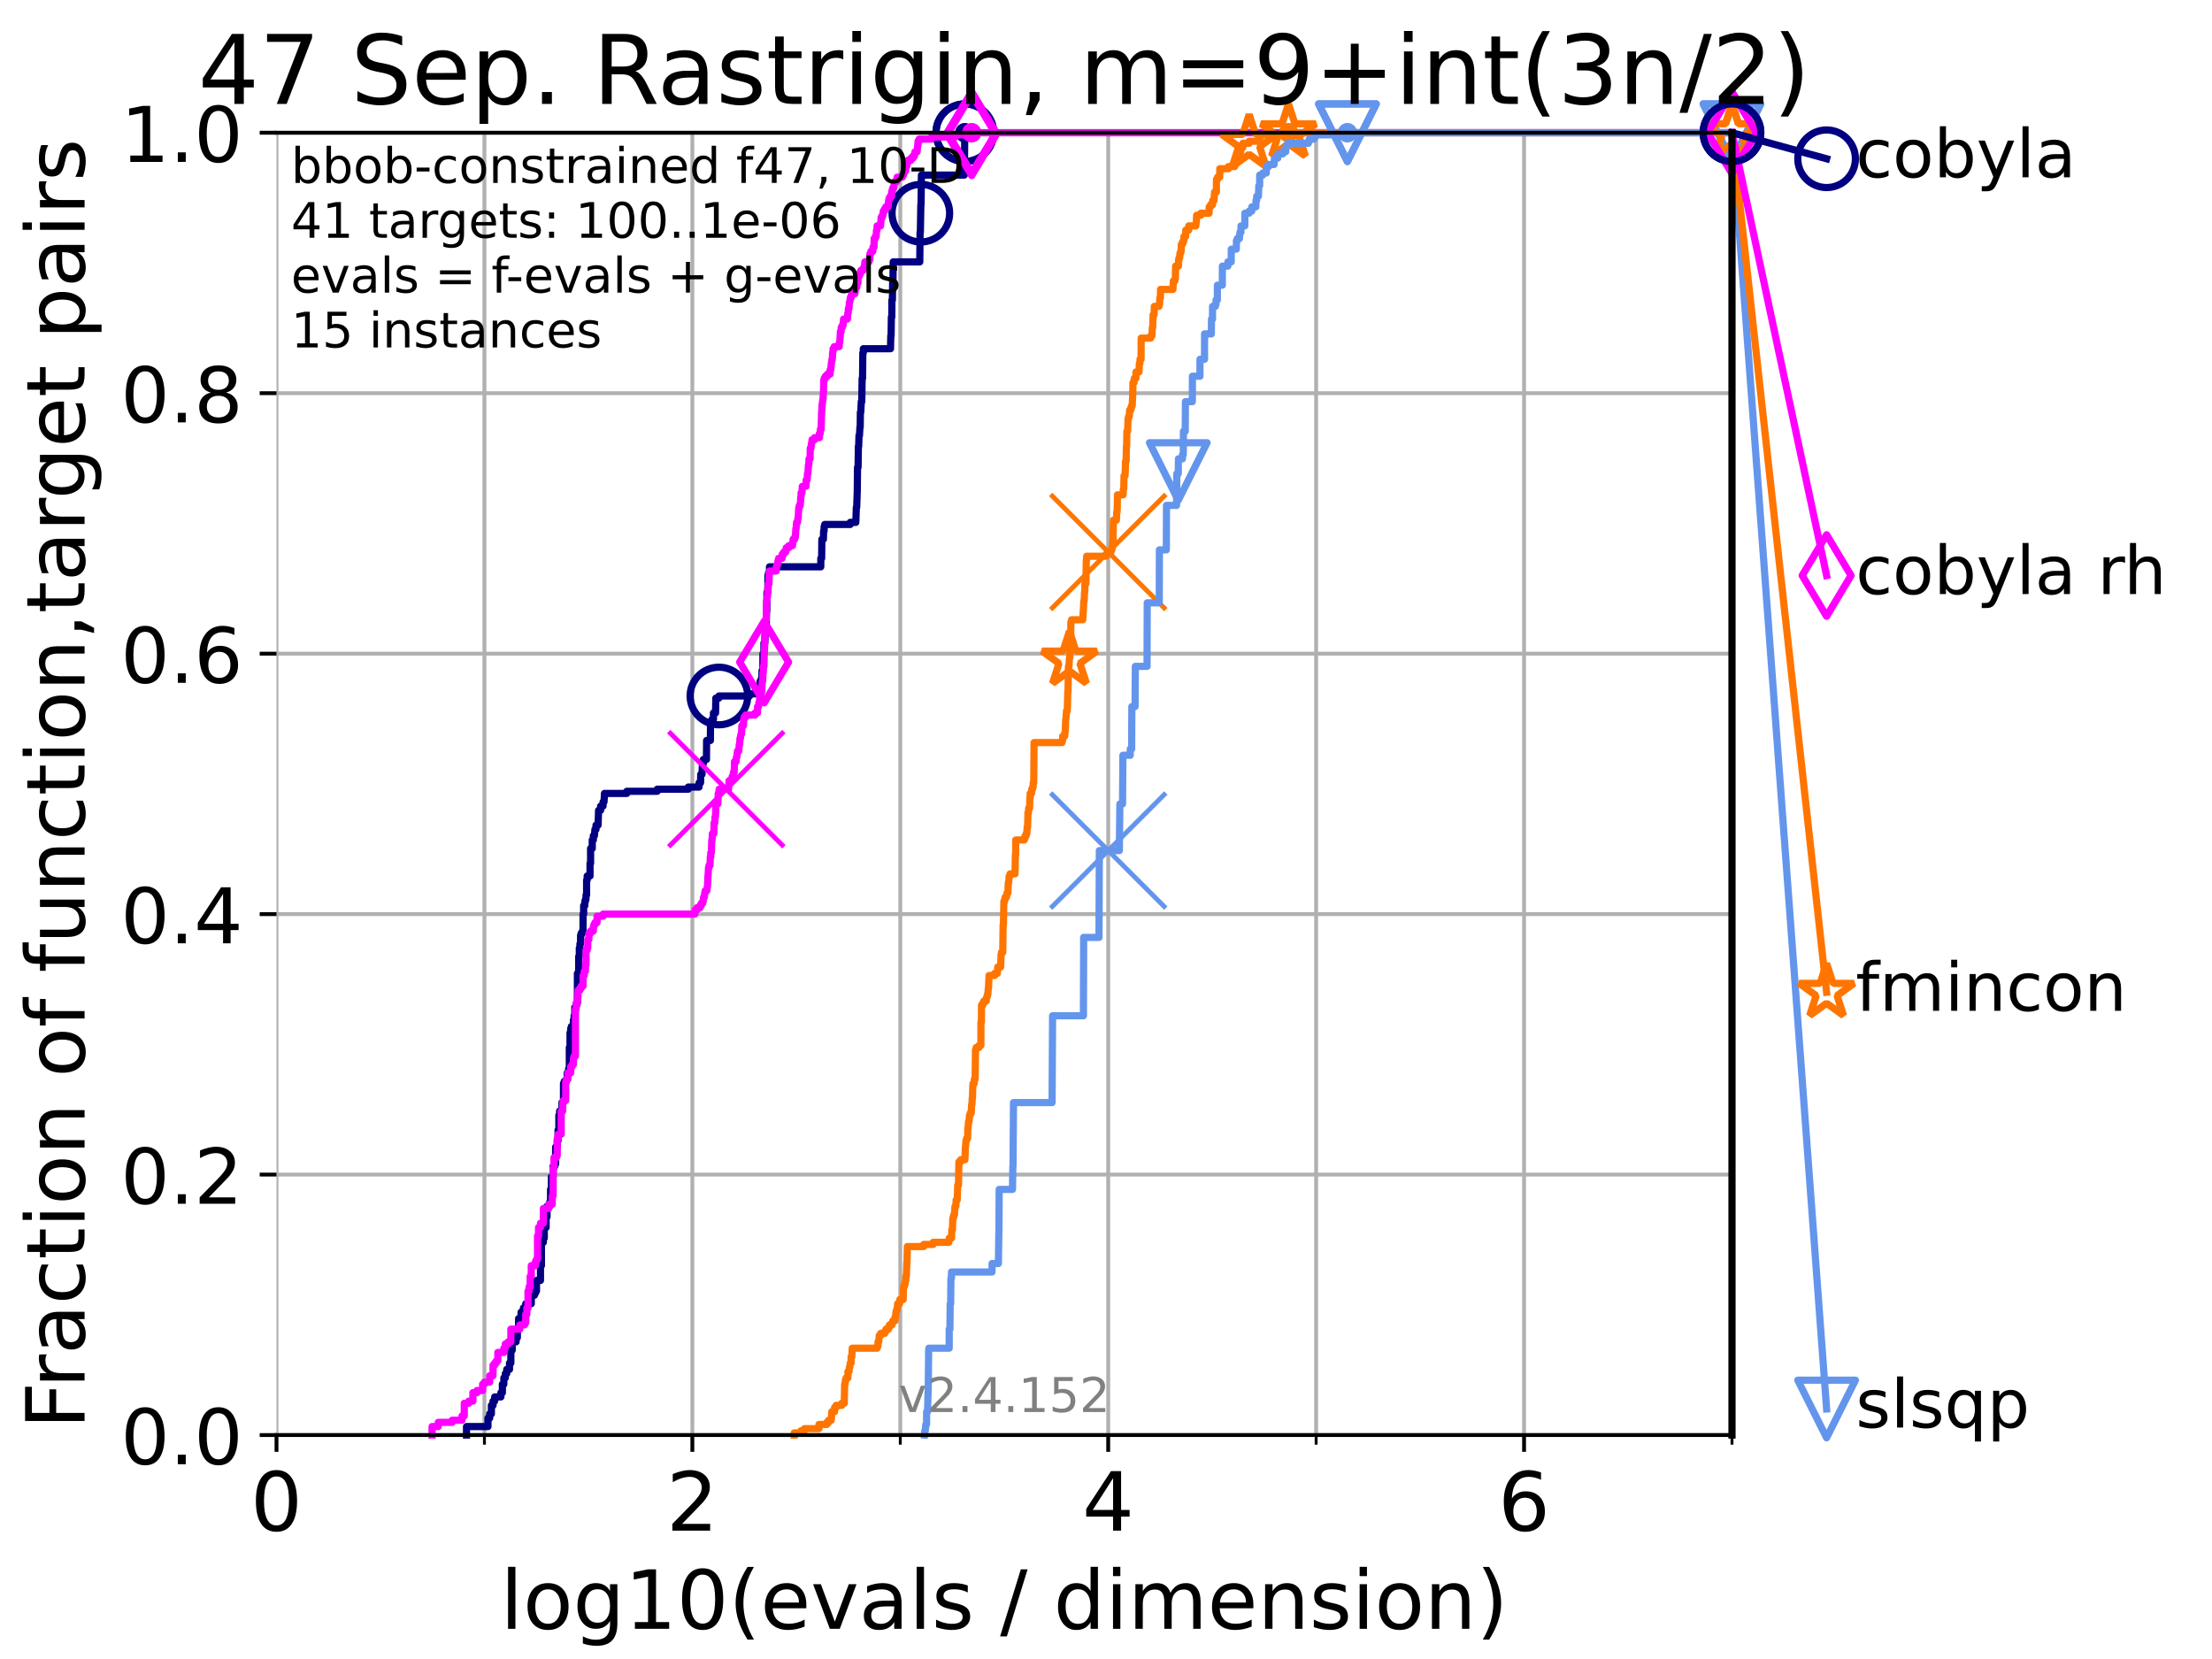 <?xml version="1.0" encoding="utf-8" standalone="no"?>
<!DOCTYPE svg PUBLIC "-//W3C//DTD SVG 1.1//EN"
  "http://www.w3.org/Graphics/SVG/1.1/DTD/svg11.dtd">
<!-- Created with matplotlib (https://matplotlib.org/) -->
<svg height="345.6pt" version="1.1" viewBox="0 0 460.8 345.6" width="460.8pt" xmlns="http://www.w3.org/2000/svg" xmlns:xlink="http://www.w3.org/1999/xlink">
 <defs>
  <style type="text/css">*{stroke-linecap:butt;stroke-linejoin:round;}</style>
 </defs>
 <g id="figure_1">
  <g id="patch_1">
   <path d="M 0 345.6 
L 460.8 345.6 
L 460.8 0 
L 0 0 
z
" style="fill:#ffffff;"/>
  </g>
  <g id="axes_1">
   <g id="patch_2">
    <path d="M 57.6 298.944 
L 360.806 298.944 
L 360.806 27.648 
L 57.6 27.648 
z
" style="fill:#ffffff;"/>
   </g>
   <g id="matplotlib.axis_1">
    <g id="xtick_1">
     <g id="line2d_1">
      <path clip-path="url(#pe25fa4bfa4)" d="M 57.6 298.944 
L 57.6 27.648 
" style="fill:none;stroke:#b0b0b0;stroke-linecap:square;stroke-width:0.8;"/>
     </g>
     <g id="line2d_2">
      <defs>
       <path d="M 0 0 
L 0 3.5 
" id="m539860e46f" style="stroke:#000000;stroke-width:0.8;"/>
      </defs>
      <g>
       <use style="stroke:#000000;stroke-width:0.8;" x="57.6" xlink:href="#m539860e46f" y="298.944"/>
      </g>
     </g>
     <g id="text_1">
      <!-- 0 -->
      <g transform="translate(52.192 318.861)scale(0.17 -0.17)">
       <defs>
        <path d="M 31.781 66.406 
Q 24.172 66.406 20.328 58.906 
Q 16.5 51.422 16.5 36.375 
Q 16.5 21.391 20.328 13.891 
Q 24.172 6.391 31.781 6.391 
Q 39.453 6.391 43.281 13.891 
Q 47.125 21.391 47.125 36.375 
Q 47.125 51.422 43.281 58.906 
Q 39.453 66.406 31.781 66.406 
z
M 31.781 74.219 
Q 44.047 74.219 50.516 64.516 
Q 56.984 54.828 56.984 36.375 
Q 56.984 17.969 50.516 8.266 
Q 44.047 -1.422 31.781 -1.422 
Q 19.531 -1.422 13.062 8.266 
Q 6.594 17.969 6.594 36.375 
Q 6.594 54.828 13.062 64.516 
Q 19.531 74.219 31.781 74.219 
z
" id="DejaVuSans-48"/>
       </defs>
       <use xlink:href="#DejaVuSans-48"/>
      </g>
     </g>
    </g>
    <g id="xtick_2">
     <g id="line2d_3">
      <path clip-path="url(#pe25fa4bfa4)" d="M 144.23 298.944 
L 144.23 27.648 
" style="fill:none;stroke:#b0b0b0;stroke-linecap:square;stroke-width:0.8;"/>
     </g>
     <g id="line2d_4">
      <g>
       <use style="stroke:#000000;stroke-width:0.8;" x="144.23" xlink:href="#m539860e46f" y="298.944"/>
      </g>
     </g>
     <g id="text_2">
      <!-- 2 -->
      <g transform="translate(138.822 318.861)scale(0.17 -0.17)">
       <defs>
        <path d="M 19.188 8.297 
L 53.609 8.297 
L 53.609 0 
L 7.328 0 
L 7.328 8.297 
Q 12.938 14.109 22.625 23.891 
Q 32.328 33.688 34.812 36.531 
Q 39.547 41.844 41.422 45.531 
Q 43.312 49.219 43.312 52.781 
Q 43.312 58.594 39.234 62.25 
Q 35.156 65.922 28.609 65.922 
Q 23.969 65.922 18.812 64.312 
Q 13.672 62.703 7.812 59.422 
L 7.812 69.391 
Q 13.766 71.781 18.938 73 
Q 24.125 74.219 28.422 74.219 
Q 39.75 74.219 46.484 68.547 
Q 53.219 62.891 53.219 53.422 
Q 53.219 48.922 51.531 44.891 
Q 49.859 40.875 45.406 35.406 
Q 44.188 33.984 37.641 27.219 
Q 31.109 20.453 19.188 8.297 
z
" id="DejaVuSans-50"/>
       </defs>
       <use xlink:href="#DejaVuSans-50"/>
      </g>
     </g>
    </g>
    <g id="xtick_3">
     <g id="line2d_5">
      <path clip-path="url(#pe25fa4bfa4)" d="M 230.861 298.944 
L 230.861 27.648 
" style="fill:none;stroke:#b0b0b0;stroke-linecap:square;stroke-width:0.8;"/>
     </g>
     <g id="line2d_6">
      <g>
       <use style="stroke:#000000;stroke-width:0.8;" x="230.861" xlink:href="#m539860e46f" y="298.944"/>
      </g>
     </g>
     <g id="text_3">
      <!-- 4 -->
      <g transform="translate(225.453 318.861)scale(0.17 -0.17)">
       <defs>
        <path d="M 37.797 64.312 
L 12.891 25.391 
L 37.797 25.391 
z
M 35.203 72.906 
L 47.609 72.906 
L 47.609 25.391 
L 58.016 25.391 
L 58.016 17.188 
L 47.609 17.188 
L 47.609 0 
L 37.797 0 
L 37.797 17.188 
L 4.891 17.188 
L 4.891 26.703 
z
" id="DejaVuSans-52"/>
       </defs>
       <use xlink:href="#DejaVuSans-52"/>
      </g>
     </g>
    </g>
    <g id="xtick_4">
     <g id="line2d_7">
      <path clip-path="url(#pe25fa4bfa4)" d="M 317.491 298.944 
L 317.491 27.648 
" style="fill:none;stroke:#b0b0b0;stroke-linecap:square;stroke-width:0.8;"/>
     </g>
     <g id="line2d_8">
      <g>
       <use style="stroke:#000000;stroke-width:0.8;" x="317.491" xlink:href="#m539860e46f" y="298.944"/>
      </g>
     </g>
     <g id="text_4">
      <!-- 6 -->
      <g transform="translate(312.083 318.861)scale(0.17 -0.17)">
       <defs>
        <path d="M 33.016 40.375 
Q 26.375 40.375 22.484 35.828 
Q 18.609 31.297 18.609 23.391 
Q 18.609 15.531 22.484 10.953 
Q 26.375 6.391 33.016 6.391 
Q 39.656 6.391 43.531 10.953 
Q 47.406 15.531 47.406 23.391 
Q 47.406 31.297 43.531 35.828 
Q 39.656 40.375 33.016 40.375 
z
M 52.594 71.297 
L 52.594 62.312 
Q 48.875 64.062 45.094 64.984 
Q 41.312 65.922 37.594 65.922 
Q 27.828 65.922 22.672 59.328 
Q 17.531 52.734 16.797 39.406 
Q 19.672 43.656 24.016 45.922 
Q 28.375 48.188 33.594 48.188 
Q 44.578 48.188 50.953 41.516 
Q 57.328 34.859 57.328 23.391 
Q 57.328 12.156 50.688 5.359 
Q 44.047 -1.422 33.016 -1.422 
Q 20.359 -1.422 13.672 8.266 
Q 6.984 17.969 6.984 36.375 
Q 6.984 53.656 15.188 63.938 
Q 23.391 74.219 37.203 74.219 
Q 40.922 74.219 44.703 73.484 
Q 48.484 72.75 52.594 71.297 
z
" id="DejaVuSans-54"/>
       </defs>
       <use xlink:href="#DejaVuSans-54"/>
      </g>
     </g>
    </g>
    <g id="xtick_5">
     <g id="line2d_9">
      <path clip-path="url(#pe25fa4bfa4)" d="M 100.915 298.944 
L 100.915 27.648 
" style="fill:none;stroke:#b0b0b0;stroke-linecap:square;stroke-width:0.8;"/>
     </g>
     <g id="line2d_10">
      <defs>
       <path d="M 0 0 
L 0 2 
" id="m410a480bb0" style="stroke:#000000;stroke-width:0.6;"/>
      </defs>
      <g>
       <use style="stroke:#000000;stroke-width:0.6;" x="100.915" xlink:href="#m410a480bb0" y="298.944"/>
      </g>
     </g>
    </g>
    <g id="xtick_6">
     <g id="line2d_11">
      <path clip-path="url(#pe25fa4bfa4)" d="M 187.546 298.944 
L 187.546 27.648 
" style="fill:none;stroke:#b0b0b0;stroke-linecap:square;stroke-width:0.8;"/>
     </g>
     <g id="line2d_12">
      <g>
       <use style="stroke:#000000;stroke-width:0.6;" x="187.546" xlink:href="#m410a480bb0" y="298.944"/>
      </g>
     </g>
    </g>
    <g id="xtick_7">
     <g id="line2d_13">
      <path clip-path="url(#pe25fa4bfa4)" d="M 274.176 298.944 
L 274.176 27.648 
" style="fill:none;stroke:#b0b0b0;stroke-linecap:square;stroke-width:0.8;"/>
     </g>
     <g id="line2d_14">
      <g>
       <use style="stroke:#000000;stroke-width:0.6;" x="274.176" xlink:href="#m410a480bb0" y="298.944"/>
      </g>
     </g>
    </g>
    <g id="xtick_8">
     <g id="line2d_15">
      <path clip-path="url(#pe25fa4bfa4)" d="M 360.806 298.944 
L 360.806 27.648 
" style="fill:none;stroke:#b0b0b0;stroke-linecap:square;stroke-width:0.8;"/>
     </g>
     <g id="line2d_16">
      <g>
       <use style="stroke:#000000;stroke-width:0.6;" x="360.806" xlink:href="#m410a480bb0" y="298.944"/>
      </g>
     </g>
    </g>
    <g id="text_5">
     <!-- log10(evals / dimension) -->
     <g transform="translate(104.239 339.314)scale(0.17 -0.17)">
      <defs>
       <path d="M 9.422 75.984 
L 18.406 75.984 
L 18.406 0 
L 9.422 0 
z
" id="DejaVuSans-108"/>
       <path d="M 30.609 48.391 
Q 23.391 48.391 19.188 42.75 
Q 14.984 37.109 14.984 27.297 
Q 14.984 17.484 19.156 11.844 
Q 23.344 6.203 30.609 6.203 
Q 37.797 6.203 41.984 11.859 
Q 46.188 17.531 46.188 27.297 
Q 46.188 37.016 41.984 42.703 
Q 37.797 48.391 30.609 48.391 
z
M 30.609 56 
Q 42.328 56 49.016 48.375 
Q 55.719 40.766 55.719 27.297 
Q 55.719 13.875 49.016 6.219 
Q 42.328 -1.422 30.609 -1.422 
Q 18.844 -1.422 12.172 6.219 
Q 5.516 13.875 5.516 27.297 
Q 5.516 40.766 12.172 48.375 
Q 18.844 56 30.609 56 
z
" id="DejaVuSans-111"/>
       <path d="M 45.406 27.984 
Q 45.406 37.75 41.375 43.109 
Q 37.359 48.484 30.078 48.484 
Q 22.859 48.484 18.828 43.109 
Q 14.797 37.75 14.797 27.984 
Q 14.797 18.266 18.828 12.891 
Q 22.859 7.516 30.078 7.516 
Q 37.359 7.516 41.375 12.891 
Q 45.406 18.266 45.406 27.984 
z
M 54.391 6.781 
Q 54.391 -7.172 48.188 -13.984 
Q 42 -20.797 29.203 -20.797 
Q 24.469 -20.797 20.266 -20.094 
Q 16.062 -19.391 12.109 -17.922 
L 12.109 -9.188 
Q 16.062 -11.328 19.922 -12.344 
Q 23.781 -13.375 27.781 -13.375 
Q 36.625 -13.375 41.016 -8.766 
Q 45.406 -4.156 45.406 5.172 
L 45.406 9.625 
Q 42.625 4.781 38.281 2.391 
Q 33.938 0 27.875 0 
Q 17.828 0 11.672 7.656 
Q 5.516 15.328 5.516 27.984 
Q 5.516 40.672 11.672 48.328 
Q 17.828 56 27.875 56 
Q 33.938 56 38.281 53.609 
Q 42.625 51.219 45.406 46.391 
L 45.406 54.688 
L 54.391 54.688 
z
" id="DejaVuSans-103"/>
       <path d="M 12.406 8.297 
L 28.516 8.297 
L 28.516 63.922 
L 10.984 60.406 
L 10.984 69.391 
L 28.422 72.906 
L 38.281 72.906 
L 38.281 8.297 
L 54.391 8.297 
L 54.391 0 
L 12.406 0 
z
" id="DejaVuSans-49"/>
       <path d="M 31 75.875 
Q 24.469 64.656 21.281 53.656 
Q 18.109 42.672 18.109 31.391 
Q 18.109 20.125 21.312 9.062 
Q 24.516 -2 31 -13.188 
L 23.188 -13.188 
Q 15.875 -1.703 12.234 9.375 
Q 8.594 20.453 8.594 31.391 
Q 8.594 42.281 12.203 53.312 
Q 15.828 64.359 23.188 75.875 
z
" id="DejaVuSans-40"/>
       <path d="M 56.203 29.594 
L 56.203 25.203 
L 14.891 25.203 
Q 15.484 15.922 20.484 11.062 
Q 25.484 6.203 34.422 6.203 
Q 39.594 6.203 44.453 7.469 
Q 49.312 8.734 54.109 11.281 
L 54.109 2.781 
Q 49.266 0.734 44.188 -0.344 
Q 39.109 -1.422 33.891 -1.422 
Q 20.797 -1.422 13.156 6.188 
Q 5.516 13.812 5.516 26.812 
Q 5.516 40.234 12.766 48.109 
Q 20.016 56 32.328 56 
Q 43.359 56 49.781 48.891 
Q 56.203 41.797 56.203 29.594 
z
M 47.219 32.234 
Q 47.125 39.594 43.094 43.984 
Q 39.062 48.391 32.422 48.391 
Q 24.906 48.391 20.391 44.141 
Q 15.875 39.891 15.188 32.172 
z
" id="DejaVuSans-101"/>
       <path d="M 2.984 54.688 
L 12.5 54.688 
L 29.594 8.797 
L 46.688 54.688 
L 56.203 54.688 
L 35.688 0 
L 23.484 0 
z
" id="DejaVuSans-118"/>
       <path d="M 34.281 27.484 
Q 23.391 27.484 19.188 25 
Q 14.984 22.516 14.984 16.5 
Q 14.984 11.719 18.141 8.906 
Q 21.297 6.109 26.703 6.109 
Q 34.188 6.109 38.703 11.406 
Q 43.219 16.703 43.219 25.484 
L 43.219 27.484 
z
M 52.203 31.203 
L 52.203 0 
L 43.219 0 
L 43.219 8.297 
Q 40.141 3.328 35.547 0.953 
Q 30.953 -1.422 24.312 -1.422 
Q 15.922 -1.422 10.953 3.297 
Q 6 8.016 6 15.922 
Q 6 25.141 12.172 29.828 
Q 18.359 34.516 30.609 34.516 
L 43.219 34.516 
L 43.219 35.406 
Q 43.219 41.609 39.141 45 
Q 35.062 48.391 27.688 48.391 
Q 23 48.391 18.547 47.266 
Q 14.109 46.141 10.016 43.891 
L 10.016 52.203 
Q 14.938 54.109 19.578 55.047 
Q 24.219 56 28.609 56 
Q 40.484 56 46.344 49.844 
Q 52.203 43.703 52.203 31.203 
z
" id="DejaVuSans-97"/>
       <path d="M 44.281 53.078 
L 44.281 44.578 
Q 40.484 46.531 36.375 47.5 
Q 32.281 48.484 27.875 48.484 
Q 21.188 48.484 17.844 46.438 
Q 14.5 44.391 14.5 40.281 
Q 14.5 37.156 16.891 35.375 
Q 19.281 33.594 26.516 31.984 
L 29.594 31.297 
Q 39.156 29.25 43.188 25.516 
Q 47.219 21.781 47.219 15.094 
Q 47.219 7.469 41.188 3.016 
Q 35.156 -1.422 24.609 -1.422 
Q 20.219 -1.422 15.453 -0.562 
Q 10.688 0.297 5.422 2 
L 5.422 11.281 
Q 10.406 8.688 15.234 7.391 
Q 20.062 6.109 24.812 6.109 
Q 31.156 6.109 34.562 8.281 
Q 37.984 10.453 37.984 14.406 
Q 37.984 18.062 35.516 20.016 
Q 33.062 21.969 24.703 23.781 
L 21.578 24.516 
Q 13.234 26.266 9.516 29.906 
Q 5.812 33.547 5.812 39.891 
Q 5.812 47.609 11.281 51.797 
Q 16.75 56 26.812 56 
Q 31.781 56 36.172 55.266 
Q 40.578 54.547 44.281 53.078 
z
" id="DejaVuSans-115"/>
       <path id="DejaVuSans-32"/>
       <path d="M 25.391 72.906 
L 33.688 72.906 
L 8.297 -9.281 
L 0 -9.281 
z
" id="DejaVuSans-47"/>
       <path d="M 45.406 46.391 
L 45.406 75.984 
L 54.391 75.984 
L 54.391 0 
L 45.406 0 
L 45.406 8.203 
Q 42.578 3.328 38.25 0.953 
Q 33.938 -1.422 27.875 -1.422 
Q 17.969 -1.422 11.734 6.484 
Q 5.516 14.406 5.516 27.297 
Q 5.516 40.188 11.734 48.094 
Q 17.969 56 27.875 56 
Q 33.938 56 38.25 53.625 
Q 42.578 51.266 45.406 46.391 
z
M 14.797 27.297 
Q 14.797 17.391 18.875 11.75 
Q 22.953 6.109 30.078 6.109 
Q 37.203 6.109 41.297 11.75 
Q 45.406 17.391 45.406 27.297 
Q 45.406 37.203 41.297 42.844 
Q 37.203 48.484 30.078 48.484 
Q 22.953 48.484 18.875 42.844 
Q 14.797 37.203 14.797 27.297 
z
" id="DejaVuSans-100"/>
       <path d="M 9.422 54.688 
L 18.406 54.688 
L 18.406 0 
L 9.422 0 
z
M 9.422 75.984 
L 18.406 75.984 
L 18.406 64.594 
L 9.422 64.594 
z
" id="DejaVuSans-105"/>
       <path d="M 52 44.188 
Q 55.375 50.25 60.062 53.125 
Q 64.75 56 71.094 56 
Q 79.641 56 84.281 50.016 
Q 88.922 44.047 88.922 33.016 
L 88.922 0 
L 79.891 0 
L 79.891 32.719 
Q 79.891 40.578 77.094 44.375 
Q 74.312 48.188 68.609 48.188 
Q 61.625 48.188 57.562 43.547 
Q 53.516 38.922 53.516 30.906 
L 53.516 0 
L 44.484 0 
L 44.484 32.719 
Q 44.484 40.625 41.703 44.406 
Q 38.922 48.188 33.109 48.188 
Q 26.219 48.188 22.156 43.531 
Q 18.109 38.875 18.109 30.906 
L 18.109 0 
L 9.078 0 
L 9.078 54.688 
L 18.109 54.688 
L 18.109 46.188 
Q 21.188 51.219 25.484 53.609 
Q 29.781 56 35.688 56 
Q 41.656 56 45.828 52.969 
Q 50 49.953 52 44.188 
z
" id="DejaVuSans-109"/>
       <path d="M 54.891 33.016 
L 54.891 0 
L 45.906 0 
L 45.906 32.719 
Q 45.906 40.484 42.875 44.328 
Q 39.844 48.188 33.797 48.188 
Q 26.516 48.188 22.312 43.547 
Q 18.109 38.922 18.109 30.906 
L 18.109 0 
L 9.078 0 
L 9.078 54.688 
L 18.109 54.688 
L 18.109 46.188 
Q 21.344 51.125 25.703 53.562 
Q 30.078 56 35.797 56 
Q 45.219 56 50.047 50.172 
Q 54.891 44.344 54.891 33.016 
z
" id="DejaVuSans-110"/>
       <path d="M 8.016 75.875 
L 15.828 75.875 
Q 23.141 64.359 26.781 53.312 
Q 30.422 42.281 30.422 31.391 
Q 30.422 20.453 26.781 9.375 
Q 23.141 -1.703 15.828 -13.188 
L 8.016 -13.188 
Q 14.5 -2 17.703 9.062 
Q 20.906 20.125 20.906 31.391 
Q 20.906 42.672 17.703 53.656 
Q 14.5 64.656 8.016 75.875 
z
" id="DejaVuSans-41"/>
      </defs>
      <use xlink:href="#DejaVuSans-108"/>
      <use x="27.783" xlink:href="#DejaVuSans-111"/>
      <use x="88.965" xlink:href="#DejaVuSans-103"/>
      <use x="152.441" xlink:href="#DejaVuSans-49"/>
      <use x="216.064" xlink:href="#DejaVuSans-48"/>
      <use x="279.688" xlink:href="#DejaVuSans-40"/>
      <use x="318.701" xlink:href="#DejaVuSans-101"/>
      <use x="380.225" xlink:href="#DejaVuSans-118"/>
      <use x="439.404" xlink:href="#DejaVuSans-97"/>
      <use x="500.684" xlink:href="#DejaVuSans-108"/>
      <use x="528.467" xlink:href="#DejaVuSans-115"/>
      <use x="580.566" xlink:href="#DejaVuSans-32"/>
      <use x="612.354" xlink:href="#DejaVuSans-47"/>
      <use x="646.045" xlink:href="#DejaVuSans-32"/>
      <use x="677.832" xlink:href="#DejaVuSans-100"/>
      <use x="741.309" xlink:href="#DejaVuSans-105"/>
      <use x="769.092" xlink:href="#DejaVuSans-109"/>
      <use x="866.504" xlink:href="#DejaVuSans-101"/>
      <use x="928.027" xlink:href="#DejaVuSans-110"/>
      <use x="991.406" xlink:href="#DejaVuSans-115"/>
      <use x="1043.506" xlink:href="#DejaVuSans-105"/>
      <use x="1071.289" xlink:href="#DejaVuSans-111"/>
      <use x="1132.471" xlink:href="#DejaVuSans-110"/>
      <use x="1195.85" xlink:href="#DejaVuSans-41"/>
     </g>
    </g>
   </g>
   <g id="matplotlib.axis_2">
    <g id="ytick_1">
     <g id="line2d_17">
      <path clip-path="url(#pe25fa4bfa4)" d="M 57.6 298.944 
L 360.806 298.944 
" style="fill:none;stroke:#b0b0b0;stroke-linecap:square;stroke-width:0.8;"/>
     </g>
     <g id="line2d_18">
      <defs>
       <path d="M 0 0 
L -3.5 0 
" id="m9378eacd98" style="stroke:#000000;stroke-width:0.8;"/>
      </defs>
      <g>
       <use style="stroke:#000000;stroke-width:0.8;" x="57.6" xlink:href="#m9378eacd98" y="298.944"/>
      </g>
     </g>
     <g id="text_6">
      <!-- 0.0 -->
      <g transform="translate(25.155 305.023)scale(0.16 -0.16)">
       <defs>
        <path d="M 10.688 12.406 
L 21 12.406 
L 21 0 
L 10.688 0 
z
" id="DejaVuSans-46"/>
       </defs>
       <use xlink:href="#DejaVuSans-48"/>
       <use x="63.623" xlink:href="#DejaVuSans-46"/>
       <use x="95.41" xlink:href="#DejaVuSans-48"/>
      </g>
     </g>
    </g>
    <g id="ytick_2">
     <g id="line2d_19">
      <path clip-path="url(#pe25fa4bfa4)" d="M 57.6 244.685 
L 360.806 244.685 
" style="fill:none;stroke:#b0b0b0;stroke-linecap:square;stroke-width:0.8;"/>
     </g>
     <g id="line2d_20">
      <g>
       <use style="stroke:#000000;stroke-width:0.8;" x="57.6" xlink:href="#m9378eacd98" y="244.685"/>
      </g>
     </g>
     <g id="text_7">
      <!-- 0.2 -->
      <g transform="translate(25.155 250.764)scale(0.16 -0.16)">
       <use xlink:href="#DejaVuSans-48"/>
       <use x="63.623" xlink:href="#DejaVuSans-46"/>
       <use x="95.41" xlink:href="#DejaVuSans-50"/>
      </g>
     </g>
    </g>
    <g id="ytick_3">
     <g id="line2d_21">
      <path clip-path="url(#pe25fa4bfa4)" d="M 57.6 190.426 
L 360.806 190.426 
" style="fill:none;stroke:#b0b0b0;stroke-linecap:square;stroke-width:0.8;"/>
     </g>
     <g id="line2d_22">
      <g>
       <use style="stroke:#000000;stroke-width:0.8;" x="57.6" xlink:href="#m9378eacd98" y="190.426"/>
      </g>
     </g>
     <g id="text_8">
      <!-- 0.4 -->
      <g transform="translate(25.155 196.504)scale(0.16 -0.16)">
       <use xlink:href="#DejaVuSans-48"/>
       <use x="63.623" xlink:href="#DejaVuSans-46"/>
       <use x="95.41" xlink:href="#DejaVuSans-52"/>
      </g>
     </g>
    </g>
    <g id="ytick_4">
     <g id="line2d_23">
      <path clip-path="url(#pe25fa4bfa4)" d="M 57.6 136.166 
L 360.806 136.166 
" style="fill:none;stroke:#b0b0b0;stroke-linecap:square;stroke-width:0.8;"/>
     </g>
     <g id="line2d_24">
      <g>
       <use style="stroke:#000000;stroke-width:0.8;" x="57.6" xlink:href="#m9378eacd98" y="136.166"/>
      </g>
     </g>
     <g id="text_9">
      <!-- 0.6 -->
      <g transform="translate(25.155 142.245)scale(0.16 -0.16)">
       <use xlink:href="#DejaVuSans-48"/>
       <use x="63.623" xlink:href="#DejaVuSans-46"/>
       <use x="95.41" xlink:href="#DejaVuSans-54"/>
      </g>
     </g>
    </g>
    <g id="ytick_5">
     <g id="line2d_25">
      <path clip-path="url(#pe25fa4bfa4)" d="M 57.6 81.907 
L 360.806 81.907 
" style="fill:none;stroke:#b0b0b0;stroke-linecap:square;stroke-width:0.8;"/>
     </g>
     <g id="line2d_26">
      <g>
       <use style="stroke:#000000;stroke-width:0.8;" x="57.6" xlink:href="#m9378eacd98" y="81.907"/>
      </g>
     </g>
     <g id="text_10">
      <!-- 0.8 -->
      <g transform="translate(25.155 87.986)scale(0.16 -0.16)">
       <defs>
        <path d="M 31.781 34.625 
Q 24.75 34.625 20.719 30.859 
Q 16.703 27.094 16.703 20.516 
Q 16.703 13.922 20.719 10.156 
Q 24.75 6.391 31.781 6.391 
Q 38.812 6.391 42.859 10.172 
Q 46.922 13.969 46.922 20.516 
Q 46.922 27.094 42.891 30.859 
Q 38.875 34.625 31.781 34.625 
z
M 21.922 38.812 
Q 15.578 40.375 12.031 44.719 
Q 8.5 49.078 8.5 55.328 
Q 8.5 64.062 14.719 69.141 
Q 20.953 74.219 31.781 74.219 
Q 42.672 74.219 48.875 69.141 
Q 55.078 64.062 55.078 55.328 
Q 55.078 49.078 51.531 44.719 
Q 48 40.375 41.703 38.812 
Q 48.828 37.156 52.797 32.312 
Q 56.781 27.484 56.781 20.516 
Q 56.781 9.906 50.312 4.234 
Q 43.844 -1.422 31.781 -1.422 
Q 19.734 -1.422 13.25 4.234 
Q 6.781 9.906 6.781 20.516 
Q 6.781 27.484 10.781 32.312 
Q 14.797 37.156 21.922 38.812 
z
M 18.312 54.391 
Q 18.312 48.734 21.844 45.562 
Q 25.391 42.391 31.781 42.391 
Q 38.141 42.391 41.719 45.562 
Q 45.312 48.734 45.312 54.391 
Q 45.312 60.062 41.719 63.234 
Q 38.141 66.406 31.781 66.406 
Q 25.391 66.406 21.844 63.234 
Q 18.312 60.062 18.312 54.391 
z
" id="DejaVuSans-56"/>
       </defs>
       <use xlink:href="#DejaVuSans-48"/>
       <use x="63.623" xlink:href="#DejaVuSans-46"/>
       <use x="95.41" xlink:href="#DejaVuSans-56"/>
      </g>
     </g>
    </g>
    <g id="ytick_6">
     <g id="line2d_27">
      <path clip-path="url(#pe25fa4bfa4)" d="M 57.6 27.648 
L 360.806 27.648 
" style="fill:none;stroke:#b0b0b0;stroke-linecap:square;stroke-width:0.8;"/>
     </g>
     <g id="line2d_28">
      <g>
       <use style="stroke:#000000;stroke-width:0.8;" x="57.6" xlink:href="#m9378eacd98" y="27.648"/>
      </g>
     </g>
     <g id="text_11">
      <!-- 1.0 -->
      <g transform="translate(25.155 33.727)scale(0.16 -0.16)">
       <use xlink:href="#DejaVuSans-49"/>
       <use x="63.623" xlink:href="#DejaVuSans-46"/>
       <use x="95.41" xlink:href="#DejaVuSans-48"/>
      </g>
     </g>
    </g>
    <g id="text_12">
     <!-- Fraction of function,target pairs -->
     <g transform="translate(17.62 297.681)rotate(-90)scale(0.17 -0.17)">
      <defs>
       <path d="M 9.812 72.906 
L 51.703 72.906 
L 51.703 64.594 
L 19.672 64.594 
L 19.672 43.109 
L 48.578 43.109 
L 48.578 34.812 
L 19.672 34.812 
L 19.672 0 
L 9.812 0 
z
" id="DejaVuSans-70"/>
       <path d="M 41.109 46.297 
Q 39.594 47.172 37.812 47.578 
Q 36.031 48 33.891 48 
Q 26.266 48 22.188 43.047 
Q 18.109 38.094 18.109 28.812 
L 18.109 0 
L 9.078 0 
L 9.078 54.688 
L 18.109 54.688 
L 18.109 46.188 
Q 20.953 51.172 25.484 53.578 
Q 30.031 56 36.531 56 
Q 37.453 56 38.578 55.875 
Q 39.703 55.766 41.062 55.516 
z
" id="DejaVuSans-114"/>
       <path d="M 48.781 52.594 
L 48.781 44.188 
Q 44.969 46.297 41.141 47.344 
Q 37.312 48.391 33.406 48.391 
Q 24.656 48.391 19.812 42.844 
Q 14.984 37.312 14.984 27.297 
Q 14.984 17.281 19.812 11.734 
Q 24.656 6.203 33.406 6.203 
Q 37.312 6.203 41.141 7.25 
Q 44.969 8.297 48.781 10.406 
L 48.781 2.094 
Q 45.016 0.344 40.984 -0.531 
Q 36.969 -1.422 32.422 -1.422 
Q 20.062 -1.422 12.781 6.344 
Q 5.516 14.109 5.516 27.297 
Q 5.516 40.672 12.859 48.328 
Q 20.219 56 33.016 56 
Q 37.156 56 41.109 55.141 
Q 45.062 54.297 48.781 52.594 
z
" id="DejaVuSans-99"/>
       <path d="M 18.312 70.219 
L 18.312 54.688 
L 36.812 54.688 
L 36.812 47.703 
L 18.312 47.703 
L 18.312 18.016 
Q 18.312 11.328 20.141 9.422 
Q 21.969 7.516 27.594 7.516 
L 36.812 7.516 
L 36.812 0 
L 27.594 0 
Q 17.188 0 13.234 3.875 
Q 9.281 7.766 9.281 18.016 
L 9.281 47.703 
L 2.688 47.703 
L 2.688 54.688 
L 9.281 54.688 
L 9.281 70.219 
z
" id="DejaVuSans-116"/>
       <path d="M 37.109 75.984 
L 37.109 68.5 
L 28.516 68.5 
Q 23.688 68.5 21.797 66.547 
Q 19.922 64.594 19.922 59.516 
L 19.922 54.688 
L 34.719 54.688 
L 34.719 47.703 
L 19.922 47.703 
L 19.922 0 
L 10.891 0 
L 10.891 47.703 
L 2.297 47.703 
L 2.297 54.688 
L 10.891 54.688 
L 10.891 58.5 
Q 10.891 67.625 15.141 71.797 
Q 19.391 75.984 28.609 75.984 
z
" id="DejaVuSans-102"/>
       <path d="M 8.5 21.578 
L 8.5 54.688 
L 17.484 54.688 
L 17.484 21.922 
Q 17.484 14.156 20.5 10.266 
Q 23.531 6.391 29.594 6.391 
Q 36.859 6.391 41.078 11.031 
Q 45.312 15.672 45.312 23.688 
L 45.312 54.688 
L 54.297 54.688 
L 54.297 0 
L 45.312 0 
L 45.312 8.406 
Q 42.047 3.422 37.719 1 
Q 33.406 -1.422 27.688 -1.422 
Q 18.266 -1.422 13.375 4.438 
Q 8.5 10.297 8.5 21.578 
z
M 31.109 56 
z
" id="DejaVuSans-117"/>
       <path d="M 11.719 12.406 
L 22.016 12.406 
L 22.016 4 
L 14.016 -11.625 
L 7.719 -11.625 
L 11.719 4 
z
" id="DejaVuSans-44"/>
       <path d="M 18.109 8.203 
L 18.109 -20.797 
L 9.078 -20.797 
L 9.078 54.688 
L 18.109 54.688 
L 18.109 46.391 
Q 20.953 51.266 25.266 53.625 
Q 29.594 56 35.594 56 
Q 45.562 56 51.781 48.094 
Q 58.016 40.188 58.016 27.297 
Q 58.016 14.406 51.781 6.484 
Q 45.562 -1.422 35.594 -1.422 
Q 29.594 -1.422 25.266 0.953 
Q 20.953 3.328 18.109 8.203 
z
M 48.688 27.297 
Q 48.688 37.203 44.609 42.844 
Q 40.531 48.484 33.406 48.484 
Q 26.266 48.484 22.188 42.844 
Q 18.109 37.203 18.109 27.297 
Q 18.109 17.391 22.188 11.75 
Q 26.266 6.109 33.406 6.109 
Q 40.531 6.109 44.609 11.75 
Q 48.688 17.391 48.688 27.297 
z
" id="DejaVuSans-112"/>
      </defs>
      <use xlink:href="#DejaVuSans-70"/>
      <use x="50.27" xlink:href="#DejaVuSans-114"/>
      <use x="91.383" xlink:href="#DejaVuSans-97"/>
      <use x="152.662" xlink:href="#DejaVuSans-99"/>
      <use x="207.643" xlink:href="#DejaVuSans-116"/>
      <use x="246.852" xlink:href="#DejaVuSans-105"/>
      <use x="274.635" xlink:href="#DejaVuSans-111"/>
      <use x="335.816" xlink:href="#DejaVuSans-110"/>
      <use x="399.195" xlink:href="#DejaVuSans-32"/>
      <use x="430.982" xlink:href="#DejaVuSans-111"/>
      <use x="492.164" xlink:href="#DejaVuSans-102"/>
      <use x="527.369" xlink:href="#DejaVuSans-32"/>
      <use x="559.156" xlink:href="#DejaVuSans-102"/>
      <use x="594.361" xlink:href="#DejaVuSans-117"/>
      <use x="657.74" xlink:href="#DejaVuSans-110"/>
      <use x="721.119" xlink:href="#DejaVuSans-99"/>
      <use x="776.1" xlink:href="#DejaVuSans-116"/>
      <use x="815.309" xlink:href="#DejaVuSans-105"/>
      <use x="843.092" xlink:href="#DejaVuSans-111"/>
      <use x="904.273" xlink:href="#DejaVuSans-110"/>
      <use x="967.652" xlink:href="#DejaVuSans-44"/>
      <use x="999.439" xlink:href="#DejaVuSans-116"/>
      <use x="1038.648" xlink:href="#DejaVuSans-97"/>
      <use x="1099.928" xlink:href="#DejaVuSans-114"/>
      <use x="1139.291" xlink:href="#DejaVuSans-103"/>
      <use x="1202.768" xlink:href="#DejaVuSans-101"/>
      <use x="1264.291" xlink:href="#DejaVuSans-116"/>
      <use x="1303.5" xlink:href="#DejaVuSans-32"/>
      <use x="1335.287" xlink:href="#DejaVuSans-112"/>
      <use x="1398.764" xlink:href="#DejaVuSans-97"/>
      <use x="1460.043" xlink:href="#DejaVuSans-105"/>
      <use x="1487.826" xlink:href="#DejaVuSans-114"/>
      <use x="1528.939" xlink:href="#DejaVuSans-115"/>
     </g>
    </g>
   </g>
   <g id="line2d_29">
    <defs>
     <path d="M 0 1.5 
C 0.398 1.5 0.779 1.342 1.061 1.061 
C 1.342 0.779 1.5 0.398 1.5 0 
C 1.5 -0.398 1.342 -0.779 1.061 -1.061 
C 0.779 -1.342 0.398 -1.5 0 -1.5 
C -0.398 -1.5 -0.779 -1.342 -1.061 -1.061 
C -1.342 -0.779 -1.5 -0.398 -1.5 0 
C -1.5 0.398 -1.342 0.779 -1.061 1.061 
C -0.779 1.342 -0.398 1.5 0 1.5 
z
" id="mcaf66e0a98" style="stroke:#000080;"/>
    </defs>
    <g>
     <use style="fill:#000080;stroke:#000080;" x="200.987" xlink:href="#mcaf66e0a98" y="27.648"/>
     <use style="fill:#000080;stroke:#000080;" x="200.987" xlink:href="#mcaf66e0a98" y="27.648"/>
    </g>
   </g>
   <g id="line2d_30">
    <path d="M 97.182 298.944 
L 97.182 297.179 
L 101.653 297.179 
L 101.653 295.415 
L 102.011 295.415 
L 102.011 294.533 
L 102.363 294.533 
L 102.363 292.768 
L 102.708 292.768 
L 102.708 291.886 
L 103.047 291.886 
L 103.047 291.004 
L 104.345 291.004 
L 104.345 290.121 
L 104.656 290.121 
L 104.656 288.357 
L 104.962 288.357 
L 104.962 287.033 
L 105.263 287.033 
L 105.263 286.151 
L 105.559 286.151 
L 105.559 285.269 
L 106.138 285.269 
L 106.138 283.946 
L 106.421 283.946 
L 106.421 281.299 
L 106.699 281.299 
L 106.699 279.534 
L 107.512 279.534 
L 107.512 278.652 
L 107.775 278.652 
L 107.775 276.887 
L 108.034 276.887 
L 108.034 274.682 
L 108.543 274.682 
L 108.543 273.358 
L 109.038 273.358 
L 109.038 272.476 
L 109.52 272.476 
L 109.52 271.594 
L 110.675 271.594 
L 110.675 269.829 
L 111.335 269.829 
L 111.335 269.388 
L 111.55 269.388 
L 111.55 268.947 
L 111.762 268.947 
L 111.762 266.741 
L 112.589 266.741 
L 112.589 263.653 
L 112.79 263.653 
L 112.79 258.801 
L 113.186 258.801 
L 113.186 257.919 
L 113.381 257.919 
L 113.381 255.713 
L 113.765 255.713 
L 113.765 253.507 
L 113.954 253.507 
L 113.954 251.302 
L 114.51 251.302 
L 114.51 250.42 
L 114.692 250.42 
L 114.692 247.773 
L 114.872 247.773 
L 114.872 245.126 
L 115.227 245.126 
L 115.227 242.92 
L 115.576 242.92 
L 115.576 242.479 
L 115.747 242.479 
L 115.747 238.95 
L 116.086 238.95 
L 116.086 237.627 
L 116.253 237.627 
L 116.253 235.421 
L 116.419 235.421 
L 116.419 232.333 
L 116.584 232.333 
L 116.584 231.451 
L 117.068 231.451 
L 117.068 229.686 
L 117.384 229.686 
L 117.384 225.716 
L 117.54 225.716 
L 117.54 225.275 
L 118.001 225.275 
L 118.001 224.834 
L 118.152 224.834 
L 118.152 223.51 
L 118.451 223.51 
L 118.451 222.628 
L 118.598 222.628 
L 118.598 218.217 
L 118.745 218.217 
L 118.745 215.129 
L 118.89 215.129 
L 118.89 214.247 
L 119.034 214.247 
L 119.034 213.806 
L 119.46 213.806 
L 119.46 212.482 
L 119.6 212.482 
L 119.6 211.6 
L 119.739 211.6 
L 119.739 209.835 
L 120.013 209.835 
L 120.013 209.394 
L 120.149 209.394 
L 120.149 208.953 
L 120.284 208.953 
L 120.284 202.777 
L 120.551 202.777 
L 120.551 199.248 
L 120.683 199.248 
L 120.683 197.484 
L 120.814 197.484 
L 120.814 196.601 
L 120.944 196.601 
L 120.944 194.837 
L 121.073 194.837 
L 121.073 194.396 
L 121.329 194.396 
L 121.329 193.955 
L 121.456 193.955 
L 121.456 190.426 
L 121.582 190.426 
L 121.582 188.661 
L 121.831 188.661 
L 121.831 187.779 
L 121.954 187.779 
L 121.954 187.338 
L 122.077 187.338 
L 122.077 186.455 
L 122.199 186.455 
L 122.199 183.367 
L 122.32 183.367 
L 122.32 182.485 
L 122.913 182.485 
L 122.913 179.838 
L 123.03 179.838 
L 123.03 176.751 
L 123.375 176.751 
L 123.375 174.986 
L 123.601 174.986 
L 123.601 174.104 
L 123.825 174.104 
L 123.936 172.78 
L 124.156 172.78 
L 124.156 171.898 
L 124.589 171.898 
L 124.695 168.81 
L 125.116 168.81 
L 125.116 167.928 
L 125.628 167.928 
L 125.628 167.046 
L 125.83 167.046 
L 125.929 165.281 
L 130.579 165.281 
L 130.579 164.84 
L 136.92 164.84 
L 136.92 164.399 
L 143.384 164.399 
L 143.384 163.958 
L 145.626 163.958 
L 145.626 163.075 
L 145.938 163.075 
L 145.972 161.311 
L 146.244 161.311 
L 146.329 159.105 
L 146.513 159.105 
L 146.513 158.223 
L 147.168 158.223 
L 147.2 154.253 
L 147.987 154.253 
L 148.017 150.283 
L 148.322 150.283 
L 148.322 149.841 
L 148.623 149.841 
L 148.623 148.518 
L 149.064 148.518 
L 149.122 145.43 
L 149.764 145.43 
L 149.764 144.989 
L 156.146 144.989 
L 156.146 144.548 
L 158.071 144.548 
L 158.071 144.107 
L 158.268 144.107 
L 158.357 141.901 
L 158.569 141.901 
L 158.569 141.46 
L 158.691 141.46 
L 158.743 139.695 
L 158.917 139.695 
L 158.934 136.166 
L 159.139 136.166 
L 159.139 133.961 
L 159.326 133.961 
L 159.427 131.314 
L 159.594 131.314 
L 159.677 127.344 
L 159.726 127.344 
L 159.776 123.374 
L 159.956 123.374 
L 159.972 119.845 
L 160.086 119.845 
L 160.086 119.403 
L 160.295 119.403 
L 160.295 118.08 
L 170.983 118.08 
L 170.992 116.315 
L 171.164 116.315 
L 171.209 112.345 
L 171.529 112.345 
L 171.573 110.581 
L 171.678 110.581 
L 171.678 109.698 
L 171.8 109.698 
L 171.8 109.257 
L 177.122 109.257 
L 177.122 108.816 
L 178.284 108.816 
L 178.388 105.728 
L 178.462 105.728 
L 178.571 102.64 
L 178.577 102.64 
L 178.638 97.347 
L 178.752 97.347 
L 178.818 92.935 
L 178.884 92.935 
L 178.943 90.73 
L 179.044 90.73 
L 179.138 88.965 
L 179.197 88.965 
L 179.232 85.877 
L 179.314 85.877 
L 179.419 83.672 
L 179.523 83.672 
L 179.598 78.819 
L 179.689 78.819 
L 179.741 73.526 
L 179.837 73.526 
L 179.848 72.643 
L 185.511 72.643 
L 185.562 69.997 
L 185.628 69.997 
L 185.691 66.026 
L 185.782 66.026 
L 185.802 62.497 
L 185.901 62.497 
L 185.959 58.527 
L 186.02 58.527 
L 186.069 54.557 
L 191.604 54.557 
L 191.668 48.381 
L 191.728 48.381 
L 191.827 42.646 
L 191.869 42.646 
L 191.95 36.471 
L 200.882 36.471 
L 200.987 27.648 
L 360.806 27.648 
L 360.806 27.648 
" style="fill:none;stroke:#000080;stroke-linecap:square;stroke-width:1.5;"/>
   </g>
   <g id="line2d_31">
    <defs>
     <path d="M 0 6 
C 1.591 6 3.117 5.368 4.243 4.243 
C 5.368 3.117 6 1.591 6 0 
C 6 -1.591 5.368 -3.117 4.243 -4.243 
C 3.117 -5.368 1.591 -6 0 -6 
C -1.591 -6 -3.117 -5.368 -4.243 -4.243 
C -5.368 -3.117 -6 -1.591 -6 0 
C -6 1.591 -5.368 3.117 -4.243 4.243 
C -3.117 5.368 -1.591 6 0 6 
z
" id="m7d56293ca6" style="stroke:#000080;stroke-width:1.5;"/>
    </defs>
    <g>
     <use style="fill-opacity:0;stroke:#000080;stroke-width:1.5;" x="149.764" xlink:href="#m7d56293ca6" y="144.989"/>
     <use style="fill-opacity:0;stroke:#000080;stroke-width:1.5;" x="191.827" xlink:href="#m7d56293ca6" y="44.411"/>
     <use style="fill-opacity:0;stroke:#000080;stroke-width:1.5;" x="200.987" xlink:href="#m7d56293ca6" y="27.648"/>
     <use style="fill-opacity:0;stroke:#000080;stroke-width:1.5;" x="200.987" xlink:href="#m7d56293ca6" y="27.648"/>
     <use style="fill-opacity:0;stroke:#000080;stroke-width:1.5;" x="360.806" xlink:href="#m7d56293ca6" y="27.648"/>
    </g>
   </g>
   <g id="line2d_32">
    <path style="fill:none;stroke:#000080;stroke-linecap:square;stroke-width:1.5;"/>
    <g/>
   </g>
   <g id="line2d_33">
    <defs>
     <path d="M 0 1.5 
C 0.398 1.5 0.779 1.342 1.061 1.061 
C 1.342 0.779 1.5 0.398 1.5 0 
C 1.5 -0.398 1.342 -0.779 1.061 -1.061 
C 0.779 -1.342 0.398 -1.5 0 -1.5 
C -0.398 -1.5 -0.779 -1.342 -1.061 -1.061 
C -1.342 -0.779 -1.5 -0.398 -1.5 0 
C -1.5 0.398 -1.342 0.779 -1.061 1.061 
C -0.779 1.342 -0.398 1.5 0 1.5 
z
" id="mbed1b138f7" style="stroke:#ff00ff;"/>
    </defs>
    <g>
     <use style="fill:#ff00ff;stroke:#ff00ff;" x="202.419" xlink:href="#mbed1b138f7" y="27.648"/>
     <use style="fill:#ff00ff;stroke:#ff00ff;" x="202.419" xlink:href="#mbed1b138f7" y="27.648"/>
    </g>
   </g>
   <g id="line2d_34">
    <path d="M 90.008 298.944 
L 90.008 297.179 
L 91.306 297.179 
L 91.306 296.297 
L 94.206 296.297 
L 94.206 295.856 
L 96.241 295.856 
L 96.241 294.974 
L 96.718 294.974 
L 96.718 292.327 
L 97.635 292.327 
L 97.635 291.886 
L 98.51 291.886 
L 98.51 290.121 
L 99.347 290.121 
L 99.347 289.68 
L 100.535 289.68 
L 100.535 288.357 
L 100.915 288.357 
L 100.915 287.916 
L 102.011 287.916 
L 102.011 286.592 
L 102.708 286.592 
L 102.708 284.387 
L 103.047 284.387 
L 103.047 283.946 
L 103.38 283.946 
L 103.38 283.504 
L 103.707 283.504 
L 103.707 281.74 
L 104.962 281.74 
L 104.962 280.858 
L 105.263 280.858 
L 105.263 279.975 
L 105.851 279.975 
L 105.851 279.534 
L 106.421 279.534 
L 106.421 276.887 
L 108.29 276.887 
L 108.29 276.005 
L 109.28 276.005 
L 109.28 275.564 
L 109.52 275.564 
L 109.52 273.799 
L 109.757 273.799 
L 109.757 272.476 
L 109.99 272.476 
L 109.99 268.947 
L 110.221 268.947 
L 110.221 268.065 
L 110.449 268.065 
L 110.449 265.859 
L 110.675 265.859 
L 110.675 263.653 
L 111.55 263.653 
L 111.55 262.771 
L 111.762 262.771 
L 111.762 262.33 
L 111.972 262.33 
L 111.972 257.478 
L 112.18 257.478 
L 112.18 255.713 
L 112.589 255.713 
L 112.589 254.831 
L 113.186 254.831 
L 113.186 251.743 
L 114.327 251.743 
L 114.327 250.861 
L 115.051 250.861 
L 115.051 249.096 
L 115.227 249.096 
L 115.227 243.361 
L 115.402 243.361 
L 115.402 241.156 
L 115.918 241.156 
L 115.918 240.715 
L 116.086 240.715 
L 116.086 237.186 
L 116.253 237.186 
L 116.253 236.303 
L 116.908 236.303 
L 116.908 231.451 
L 117.227 231.451 
L 117.227 229.686 
L 117.384 229.686 
L 117.384 229.245 
L 117.849 229.245 
L 117.849 225.275 
L 118.001 225.275 
L 118.001 224.834 
L 118.302 224.834 
L 118.302 223.51 
L 118.89 223.51 
L 118.89 222.187 
L 119.177 222.187 
L 119.177 221.746 
L 119.46 221.746 
L 119.46 220.423 
L 119.6 220.423 
L 119.6 219.981 
L 119.876 219.981 
L 119.876 210.277 
L 120.013 210.277 
L 120.013 208.953 
L 120.284 208.953 
L 120.284 207.63 
L 120.418 207.63 
L 120.418 206.306 
L 120.814 206.306 
L 120.814 205.865 
L 121.073 205.865 
L 121.073 205.424 
L 121.456 205.424 
L 121.456 203.218 
L 121.707 203.218 
L 121.707 202.336 
L 121.954 202.336 
L 121.954 201.013 
L 122.077 201.013 
L 122.077 197.925 
L 122.32 197.925 
L 122.32 197.484 
L 122.44 197.484 
L 122.44 195.719 
L 122.678 195.719 
L 122.678 194.396 
L 123.03 194.396 
L 123.03 193.955 
L 123.601 193.955 
L 123.601 193.072 
L 123.714 193.072 
L 123.714 192.631 
L 123.936 192.631 
L 123.936 192.19 
L 124.374 192.19 
L 124.374 190.867 
L 125.628 190.867 
L 125.628 190.426 
L 144.75 190.426 
L 144.823 189.543 
L 145.184 189.543 
L 145.184 189.102 
L 145.817 189.102 
L 145.817 188.661 
L 146.058 188.661 
L 146.058 188.22 
L 146.362 188.22 
L 146.362 187.779 
L 146.496 187.779 
L 146.563 186.897 
L 146.728 186.897 
L 146.794 186.014 
L 146.892 186.014 
L 146.892 185.573 
L 147.248 185.573 
L 147.344 184.691 
L 147.376 184.691 
L 147.471 182.485 
L 147.503 182.485 
L 147.597 180.721 
L 147.691 180.721 
L 147.691 180.28 
L 147.909 180.28 
L 147.971 178.515 
L 148.063 178.515 
L 148.063 177.633 
L 148.186 177.633 
L 148.277 174.986 
L 148.338 174.986 
L 148.398 173.663 
L 148.697 173.663 
L 148.756 171.457 
L 148.904 171.457 
L 148.962 170.134 
L 149.05 170.134 
L 149.137 167.487 
L 149.538 167.487 
L 149.623 165.281 
L 149.736 165.281 
L 149.82 164.399 
L 151.782 164.399 
L 151.883 162.634 
L 152.402 162.634 
L 152.402 162.193 
L 152.523 162.193 
L 152.523 161.752 
L 152.764 161.752 
L 152.788 160.87 
L 152.954 160.87 
L 153.001 158.664 
L 153.329 158.664 
L 153.398 157.782 
L 153.49 157.782 
L 153.559 156.9 
L 153.628 156.9 
L 153.628 156.458 
L 153.9 156.458 
L 153.99 155.135 
L 154.079 155.135 
L 154.146 153.812 
L 154.234 153.812 
L 154.345 152.929 
L 154.476 152.929 
L 154.541 151.165 
L 154.886 151.165 
L 154.908 149.841 
L 155.014 149.841 
L 155.014 149.4 
L 155.329 149.4 
L 155.329 148.959 
L 157.27 148.959 
L 157.27 148.518 
L 157.807 148.518 
L 157.807 147.195 
L 158.025 147.195 
L 158.098 146.312 
L 158.187 146.312 
L 158.295 144.989 
L 158.507 144.989 
L 158.507 144.107 
L 158.682 144.107 
L 158.787 141.901 
L 158.891 141.901 
L 158.925 140.137 
L 159.011 140.137 
L 159.011 138.813 
L 159.148 138.813 
L 159.216 135.284 
L 159.267 135.284 
L 159.368 131.314 
L 159.401 131.314 
L 159.469 129.108 
L 159.619 129.108 
L 159.701 125.138 
L 159.767 125.138 
L 159.85 124.256 
L 159.899 124.256 
L 159.948 122.491 
L 160.029 122.491 
L 160.045 121.609 
L 160.191 121.609 
L 160.239 119.403 
L 160.303 119.403 
L 160.303 118.962 
L 161.677 118.962 
L 161.721 118.08 
L 161.825 118.08 
L 161.825 117.639 
L 161.972 117.639 
L 162.074 116.757 
L 162.205 116.757 
L 162.205 116.315 
L 162.929 116.315 
L 162.957 115.433 
L 163.288 115.433 
L 163.288 114.992 
L 163.68 114.992 
L 163.786 114.11 
L 164.311 114.11 
L 164.311 113.669 
L 165.097 113.669 
L 165.183 112.786 
L 165.22 112.786 
L 165.22 112.345 
L 165.538 112.345 
L 165.538 111.904 
L 165.695 111.904 
L 165.791 110.14 
L 165.839 110.14 
L 165.946 108.816 
L 166.135 108.816 
L 166.228 107.934 
L 166.275 107.934 
L 166.368 106.169 
L 166.391 106.169 
L 166.391 105.728 
L 166.518 105.728 
L 166.518 105.287 
L 166.713 105.287 
L 166.815 103.523 
L 166.871 103.523 
L 166.883 102.64 
L 167.062 102.64 
L 167.129 101.317 
L 167.893 101.317 
L 167.936 99.994 
L 168.138 99.994 
L 168.211 98.67 
L 168.306 98.67 
L 168.4 96.906 
L 168.483 96.906 
L 168.535 95.582 
L 168.75 95.582 
L 168.791 93.377 
L 168.933 93.377 
L 169.014 92.494 
L 169.075 92.494 
L 169.155 91.612 
L 169.687 91.612 
L 169.687 91.171 
L 170.7 91.171 
L 170.7 90.289 
L 170.865 90.289 
L 170.91 89.406 
L 171.056 89.406 
L 171.155 85.877 
L 171.173 85.877 
L 171.271 84.113 
L 171.307 84.113 
L 171.396 83.231 
L 171.423 83.231 
L 171.529 81.907 
L 171.538 81.907 
L 171.599 79.26 
L 171.695 79.26 
L 171.695 78.819 
L 171.93 78.819 
L 171.93 78.378 
L 172.356 78.378 
L 172.356 77.937 
L 172.93 77.937 
L 172.93 77.055 
L 173.06 77.055 
L 173.166 75.731 
L 173.206 75.731 
L 173.31 74.849 
L 173.39 74.849 
L 173.446 73.526 
L 173.502 73.526 
L 173.542 72.643 
L 173.801 72.643 
L 173.801 72.202 
L 174.82 72.202 
L 174.857 71.32 
L 174.938 71.32 
L 175.048 69.556 
L 175.055 69.556 
L 175.055 69.114 
L 175.215 69.114 
L 175.237 68.232 
L 175.439 68.232 
L 175.439 67.791 
L 175.631 67.791 
L 175.73 66.468 
L 176.524 66.468 
L 176.625 65.144 
L 176.712 65.144 
L 176.732 64.262 
L 176.852 64.262 
L 176.951 62.939 
L 177.024 62.939 
L 177.129 62.056 
L 177.272 62.056 
L 177.272 61.615 
L 177.453 61.615 
L 177.453 61.174 
L 178.105 61.174 
L 178.192 60.292 
L 178.229 60.292 
L 178.229 59.851 
L 178.474 59.851 
L 178.565 58.968 
L 178.728 58.968 
L 178.752 57.645 
L 178.955 57.645 
L 178.955 57.204 
L 179.156 57.204 
L 179.156 56.763 
L 179.355 56.763 
L 179.355 56.322 
L 179.809 56.322 
L 179.809 55.88 
L 180.057 55.88 
L 180.124 54.998 
L 180.169 54.998 
L 180.169 54.557 
L 181.002 54.557 
L 181.002 54.116 
L 181.182 54.116 
L 181.24 52.793 
L 181.439 52.793 
L 181.439 52.351 
L 181.82 52.351 
L 181.851 51.469 
L 182.069 51.469 
L 182.099 49.705 
L 182.328 49.705 
L 182.328 49.263 
L 182.516 49.263 
L 182.595 47.94 
L 182.707 47.94 
L 182.717 47.058 
L 183.437 47.058 
L 183.526 45.734 
L 183.554 45.734 
L 183.554 45.293 
L 183.789 45.293 
L 183.789 44.852 
L 183.936 44.852 
L 184.009 43.97 
L 184.261 43.97 
L 184.261 43.529 
L 184.533 43.529 
L 184.533 43.088 
L 185.012 43.088 
L 185.111 41.764 
L 185.201 41.764 
L 185.201 41.323 
L 185.446 41.323 
L 185.446 40.882 
L 185.726 40.882 
L 185.73 40 
L 185.858 40 
L 185.858 39.559 
L 186.002 39.559 
L 186.002 39.117 
L 186.217 39.117 
L 186.257 38.235 
L 186.41 38.235 
L 186.41 37.794 
L 186.821 37.794 
L 186.895 36.912 
L 187.981 36.912 
L 187.981 36.471 
L 188.222 36.471 
L 188.222 36.03 
L 188.377 36.03 
L 188.377 35.588 
L 188.656 35.588 
L 188.659 34.706 
L 188.878 34.706 
L 188.917 33.824 
L 189.143 33.824 
L 189.143 33.383 
L 189.771 33.383 
L 189.771 32.942 
L 190.198 32.942 
L 190.198 32.5 
L 190.499 32.5 
L 190.499 32.059 
L 190.614 32.059 
L 190.614 31.618 
L 191.05 31.618 
L 191.156 30.295 
L 191.206 30.295 
L 191.24 29.413 
L 191.477 29.413 
L 191.477 28.971 
L 194.065 28.971 
L 194.065 28.53 
L 199.014 28.53 
L 199.014 28.089 
L 202.419 28.089 
L 202.419 27.648 
L 360.806 27.648 
L 360.806 27.648 
" style="fill:none;stroke:#ff00ff;stroke-linecap:square;stroke-width:1.5;"/>
   </g>
   <g id="line2d_35">
    <defs>
     <path d="M -0 8.485 
L 5.091 0 
L 0 -8.485 
L -5.091 -0 
z
" id="m917a7cbd34" style="stroke:#ff00ff;stroke-linejoin:miter;stroke-width:1.5;"/>
    </defs>
    <g>
     <use style="fill-opacity:0;stroke:#ff00ff;stroke-linejoin:miter;stroke-width:1.5;" x="159.182" xlink:href="#m917a7cbd34" y="137.931"/>
     <use style="fill-opacity:0;stroke:#ff00ff;stroke-linejoin:miter;stroke-width:1.5;" x="202.419" xlink:href="#m917a7cbd34" y="28.089"/>
     <use style="fill-opacity:0;stroke:#ff00ff;stroke-linejoin:miter;stroke-width:1.5;" x="202.419" xlink:href="#m917a7cbd34" y="27.648"/>
     <use style="fill-opacity:0;stroke:#ff00ff;stroke-linejoin:miter;stroke-width:1.5;" x="202.419" xlink:href="#m917a7cbd34" y="27.648"/>
     <use style="fill-opacity:0;stroke:#ff00ff;stroke-linejoin:miter;stroke-width:1.5;" x="360.806" xlink:href="#m917a7cbd34" y="27.648"/>
    </g>
   </g>
   <g id="line2d_36">
    <path style="fill:none;stroke:#ff00ff;stroke-linecap:square;stroke-width:1.5;"/>
    <g/>
   </g>
   <g id="line2d_37">
    <path clip-path="url(#pe25fa4bfa4)" d="M 151.298 164.399 
" style="fill:none;stroke:#ff00ff;stroke-linecap:square;stroke-width:1.5;"/>
    <defs>
     <path d="M -12 12 
L 12 -12 
M -12 -12 
L 12 12 
" id="md1e57f9395" style="stroke:#ff00ff;"/>
    </defs>
    <g clip-path="url(#pe25fa4bfa4)">
     <use style="fill:#ff00ff;stroke:#ff00ff;" x="151.298" xlink:href="#md1e57f9395" y="164.399"/>
    </g>
   </g>
   <g id="line2d_38">
    <defs>
     <path d="M 0 1.5 
C 0.398 1.5 0.779 1.342 1.061 1.061 
C 1.342 0.779 1.5 0.398 1.5 0 
C 1.5 -0.398 1.342 -0.779 1.061 -1.061 
C 0.779 -1.342 0.398 -1.5 0 -1.5 
C -0.398 -1.5 -0.779 -1.342 -1.061 -1.061 
C -1.342 -0.779 -1.5 -0.398 -1.5 0 
C -1.5 0.398 -1.342 0.779 -1.061 1.061 
C -0.779 1.342 -0.398 1.5 0 1.5 
z
" id="m37090acedf" style="stroke:#ff7500;"/>
    </defs>
    <g>
     <use style="fill:#ff7500;stroke:#ff7500;" x="268.411" xlink:href="#m37090acedf" y="27.648"/>
     <use style="fill:#ff7500;stroke:#ff7500;" x="268.411" xlink:href="#m37090acedf" y="27.648"/>
    </g>
   </g>
   <g id="line2d_39">
    <path d="M 165.441 298.944 
L 165.441 298.503 
L 166.849 298.503 
L 166.849 298.062 
L 167.57 298.062 
L 167.57 297.621 
L 170.607 297.621 
L 170.607 296.738 
L 172.255 296.738 
L 172.255 296.297 
L 172.624 296.297 
L 172.624 295.856 
L 173.174 295.856 
L 173.278 294.092 
L 173.856 294.092 
L 173.856 293.209 
L 174.172 293.209 
L 174.172 292.768 
L 175.352 292.768 
L 175.352 292.327 
L 175.877 292.327 
L 175.954 288.357 
L 176.038 288.357 
L 176.114 287.475 
L 176.265 287.475 
L 176.265 287.033 
L 176.638 287.033 
L 176.638 285.71 
L 176.872 285.71 
L 176.951 284.828 
L 177.031 284.828 
L 177.113 283.946 
L 177.302 283.946 
L 177.302 282.622 
L 177.46 282.622 
L 177.531 280.858 
L 182.736 280.858 
L 182.736 280.416 
L 182.901 280.416 
L 182.901 279.534 
L 183.059 279.534 
L 183.164 278.211 
L 183.46 278.211 
L 183.46 277.77 
L 184.315 277.77 
L 184.315 277.329 
L 184.572 277.329 
L 184.572 276.887 
L 185.089 276.887 
L 185.089 276.446 
L 185.294 276.446 
L 185.294 276.005 
L 185.8 276.005 
L 185.8 275.564 
L 186.002 275.564 
L 186.002 275.123 
L 186.477 275.123 
L 186.477 274.241 
L 186.589 274.241 
L 186.632 273.358 
L 186.731 273.358 
L 186.731 272.917 
L 186.879 272.917 
L 186.988 271.594 
L 187.395 271.594 
L 187.451 270.712 
L 188.153 270.712 
L 188.207 268.065 
L 188.381 268.065 
L 188.381 267.624 
L 188.514 267.624 
L 188.617 266.741 
L 188.684 266.741 
L 188.684 265.859 
L 188.815 265.859 
L 188.897 263.212 
L 188.938 263.212 
L 189.021 259.683 
L 192.411 259.683 
L 192.411 259.242 
L 194.397 259.242 
L 194.397 258.801 
L 197.66 258.801 
L 197.748 257.919 
L 198.221 257.919 
L 198.278 256.154 
L 198.414 256.154 
L 198.469 253.949 
L 198.565 253.949 
L 198.565 253.507 
L 198.68 253.507 
L 198.68 253.066 
L 198.831 253.066 
L 198.936 251.302 
L 199.13 251.302 
L 199.179 249.978 
L 199.409 249.978 
L 199.507 246.89 
L 199.668 246.89 
L 199.758 242.038 
L 200.134 242.038 
L 200.134 241.597 
L 201.003 241.597 
L 201.113 238.95 
L 201.128 238.95 
L 201.23 237.627 
L 201.337 237.627 
L 201.337 237.186 
L 201.569 237.186 
L 201.617 234.98 
L 201.683 234.98 
L 201.752 233.657 
L 201.882 233.657 
L 201.961 232.333 
L 202.109 232.333 
L 202.109 231.892 
L 202.323 231.892 
L 202.402 230.127 
L 202.466 230.127 
L 202.526 228.804 
L 202.58 228.804 
L 202.653 226.157 
L 202.695 226.157 
L 202.695 225.716 
L 202.939 225.716 
L 202.967 224.834 
L 203.134 224.834 
L 203.216 218.658 
L 203.351 218.658 
L 203.351 218.217 
L 203.949 218.217 
L 203.949 217.776 
L 204.332 217.776 
L 204.349 212.923 
L 204.45 212.923 
L 204.467 209.394 
L 204.719 209.394 
L 204.719 208.953 
L 204.964 208.953 
L 204.964 208.512 
L 205.452 208.512 
L 205.556 207.63 
L 205.674 207.63 
L 205.674 207.189 
L 205.786 207.189 
L 205.879 205.865 
L 205.925 205.865 
L 206.013 203.66 
L 206.038 203.66 
L 206.038 203.218 
L 207.186 203.218 
L 207.186 202.777 
L 207.763 202.777 
L 207.846 201.454 
L 208.451 201.454 
L 208.545 198.807 
L 208.633 198.807 
L 208.633 198.366 
L 208.89 198.366 
L 208.964 192.631 
L 209.028 192.631 
L 209.122 187.779 
L 209.273 187.779 
L 209.273 187.338 
L 209.389 187.338 
L 209.389 186.897 
L 209.673 186.897 
L 209.779 186.014 
L 209.959 186.014 
L 210.055 183.809 
L 210.144 183.809 
L 210.233 182.485 
L 210.41 182.485 
L 210.41 182.044 
L 211.447 182.044 
L 211.518 178.074 
L 211.589 178.074 
L 211.589 174.986 
L 213.392 174.986 
L 213.392 174.545 
L 213.568 174.545 
L 213.568 174.104 
L 213.769 174.104 
L 213.769 173.663 
L 213.912 173.663 
L 213.972 172.339 
L 214.065 172.339 
L 214.144 169.251 
L 214.258 169.251 
L 214.287 168.369 
L 214.479 168.369 
L 214.537 166.163 
L 214.603 166.163 
L 214.603 165.281 
L 214.895 165.281 
L 214.925 164.399 
L 215.103 164.399 
L 215.103 163.958 
L 215.221 163.958 
L 215.233 163.075 
L 215.348 163.075 
L 215.414 154.694 
L 221.226 154.694 
L 221.226 154.253 
L 221.361 154.253 
L 221.375 153.371 
L 221.79 153.371 
L 221.856 152.488 
L 221.906 152.488 
L 222.008 149.841 
L 222.039 149.841 
L 222.138 148.518 
L 222.173 148.518 
L 222.173 148.077 
L 222.339 148.077 
L 222.438 144.107 
L 222.484 144.107 
L 222.58 138.813 
L 222.678 138.813 
L 222.788 137.049 
L 222.858 137.049 
L 222.89 135.725 
L 222.995 135.725 
L 223.09 129.549 
L 223.229 129.549 
L 223.229 129.108 
L 225.561 129.108 
L 225.653 127.344 
L 225.678 127.344 
L 225.779 125.138 
L 225.856 125.138 
L 225.922 123.374 
L 225.974 123.374 
L 226.007 121.609 
L 226.221 121.609 
L 226.292 116.757 
L 226.342 116.757 
L 226.374 115.874 
L 230.425 115.874 
L 230.425 115.433 
L 230.681 115.433 
L 230.681 114.992 
L 231.437 114.992 
L 231.437 114.551 
L 231.615 114.551 
L 231.615 114.11 
L 231.731 114.11 
L 231.765 113.228 
L 231.853 113.228 
L 231.943 108.375 
L 232.561 108.375 
L 232.643 106.611 
L 232.719 106.611 
L 232.794 103.082 
L 233.956 103.082 
L 234.028 101.758 
L 234.104 101.758 
L 234.157 99.111 
L 234.372 99.111 
L 234.48 96.023 
L 234.594 96.023 
L 234.655 92.935 
L 234.707 92.935 
L 234.749 89.848 
L 234.897 89.848 
L 234.996 87.201 
L 235.103 87.201 
L 235.103 86.76 
L 235.243 86.76 
L 235.319 85.436 
L 235.568 85.436 
L 235.568 84.995 
L 235.697 84.995 
L 235.697 84.554 
L 235.854 84.554 
L 235.961 82.348 
L 235.966 82.348 
L 236.012 79.702 
L 236.241 79.702 
L 236.289 78.819 
L 236.633 78.819 
L 236.638 77.496 
L 237.275 77.496 
L 237.347 75.731 
L 237.458 75.731 
L 237.479 74.849 
L 237.702 74.849 
L 237.726 70.438 
L 239.695 70.438 
L 239.695 69.997 
L 239.959 69.997 
L 240.055 68.232 
L 240.127 68.232 
L 240.203 65.585 
L 240.411 65.585 
L 240.471 63.821 
L 241.438 63.821 
L 241.438 63.38 
L 241.566 63.38 
L 241.617 62.056 
L 241.741 62.056 
L 241.754 60.292 
L 244.339 60.292 
L 244.435 58.527 
L 244.742 58.527 
L 244.742 58.086 
L 244.854 58.086 
L 244.892 55.439 
L 245.497 55.439 
L 245.511 54.116 
L 245.618 54.116 
L 245.618 53.675 
L 245.758 53.675 
L 245.799 52.793 
L 245.942 52.793 
L 245.942 52.351 
L 246.069 52.351 
L 246.073 51.028 
L 246.249 51.028 
L 246.249 50.587 
L 246.474 50.587 
L 246.474 50.146 
L 246.627 50.146 
L 246.642 49.263 
L 246.986 49.263 
L 247.014 47.94 
L 247.632 47.94 
L 247.643 47.058 
L 249.1 47.058 
L 249.207 46.176 
L 249.228 46.176 
L 249.279 44.852 
L 250.142 44.852 
L 250.142 44.411 
L 251.867 44.411 
L 251.896 43.088 
L 252.195 43.088 
L 252.195 42.646 
L 252.607 42.646 
L 252.623 41.764 
L 252.904 41.764 
L 253.012 40 
L 253.393 40 
L 253.411 37.353 
L 253.646 37.353 
L 253.646 36.912 
L 254.096 36.912 
L 254.107 35.147 
L 255.899 35.147 
L 255.899 34.706 
L 257.198 34.706 
L 257.216 33.824 
L 257.443 33.824 
L 257.443 33.383 
L 257.962 33.383 
L 258.064 32.5 
L 258.327 32.5 
L 258.368 31.618 
L 258.447 31.618 
L 258.558 30.736 
L 258.901 30.736 
L 258.906 29.854 
L 260.226 29.854 
L 260.226 29.413 
L 262.288 29.413 
L 262.288 28.971 
L 262.437 28.971 
L 262.437 28.53 
L 262.611 28.53 
L 262.611 28.089 
L 268.411 28.089 
L 268.411 27.648 
L 360.806 27.648 
L 360.806 27.648 
" style="fill:none;stroke:#ff7500;stroke-linecap:square;stroke-width:1.5;"/>
   </g>
   <g id="line2d_40">
    <defs>
     <path d="M 0 -6 
L -1.347 -1.854 
L -5.706 -1.854 
L -2.18 0.708 
L -3.527 4.854 
L -0 2.292 
L 3.527 4.854 
L 2.18 0.708 
L 5.706 -1.854 
L 1.347 -1.854 
z
" id="m5b926d1de9" style="stroke:#ff7500;stroke-linejoin:bevel;stroke-width:1.5;"/>
    </defs>
    <g>
     <use style="fill-opacity:0;stroke:#ff7500;stroke-linejoin:bevel;stroke-width:1.5;" x="222.788" xlink:href="#m5b926d1de9" y="137.49"/>
     <use style="fill-opacity:0;stroke:#ff7500;stroke-linejoin:bevel;stroke-width:1.5;" x="260.226" xlink:href="#m5b926d1de9" y="29.854"/>
     <use style="fill-opacity:0;stroke:#ff7500;stroke-linejoin:bevel;stroke-width:1.5;" x="268.411" xlink:href="#m5b926d1de9" y="27.648"/>
     <use style="fill-opacity:0;stroke:#ff7500;stroke-linejoin:bevel;stroke-width:1.5;" x="360.806" xlink:href="#m5b926d1de9" y="27.648"/>
    </g>
   </g>
   <g id="line2d_41">
    <path style="fill:none;stroke:#ff7500;stroke-linecap:square;stroke-width:1.5;"/>
    <g/>
   </g>
   <g id="line2d_42">
    <path clip-path="url(#pe25fa4bfa4)" d="M 230.866 114.992 
" style="fill:none;stroke:#ff7500;stroke-linecap:square;stroke-width:1.5;"/>
    <defs>
     <path d="M -12 12 
L 12 -12 
M -12 -12 
L 12 12 
" id="m70bb25844d" style="stroke:#ff7500;"/>
    </defs>
    <g clip-path="url(#pe25fa4bfa4)">
     <use style="fill:#ff7500;stroke:#ff7500;" x="230.866" xlink:href="#m70bb25844d" y="114.992"/>
    </g>
   </g>
   <g id="line2d_43">
    <defs>
     <path d="M 0 1.5 
C 0.398 1.5 0.779 1.342 1.061 1.061 
C 1.342 0.779 1.5 0.398 1.5 0 
C 1.5 -0.398 1.342 -0.779 1.061 -1.061 
C 0.779 -1.342 0.398 -1.5 0 -1.5 
C -0.398 -1.5 -0.779 -1.342 -1.061 -1.061 
C -1.342 -0.779 -1.5 -0.398 -1.5 0 
C -1.5 0.398 -1.342 0.779 -1.061 1.061 
C -0.779 1.342 -0.398 1.5 0 1.5 
z
" id="md25c488cd9" style="stroke:#6495ed;"/>
    </defs>
    <g>
     <use style="fill:#6495ed;stroke:#6495ed;" x="280.692" xlink:href="#md25c488cd9" y="27.648"/>
     <use style="fill:#6495ed;stroke:#6495ed;" x="280.692" xlink:href="#md25c488cd9" y="27.648"/>
    </g>
   </g>
   <g id="line2d_44">
    <path d="M 192.581 298.944 
L 192.652 298.062 
L 192.757 298.062 
L 192.861 296.738 
L 193.023 296.738 
L 193.026 294.092 
L 193.227 294.092 
L 193.326 290.121 
L 193.358 290.121 
L 193.455 281.299 
L 193.487 281.299 
L 193.487 280.858 
L 197.737 280.858 
L 197.737 276.887 
L 197.889 276.887 
L 197.939 271.594 
L 198.041 271.594 
L 198.09 266.3 
L 198.207 266.3 
L 198.207 264.977 
L 206.659 264.977 
L 206.674 263.212 
L 207.984 263.212 
L 208.086 256.154 
L 208.101 256.154 
L 208.144 247.773 
L 210.92 247.773 
L 210.994 242.92 
L 211.033 242.92 
L 211.133 229.686 
L 219.168 229.686 
L 219.273 211.6 
L 225.697 211.6 
L 225.748 195.278 
L 228.94 195.278 
L 229.014 177.192 
L 233.182 177.192 
L 233.287 167.487 
L 233.846 167.487 
L 233.919 157.341 
L 235.45 157.341 
L 235.456 156.017 
L 235.746 156.017 
L 235.785 147.195 
L 236.458 147.195 
L 236.516 138.813 
L 238.951 138.813 
L 238.988 125.579 
L 241.496 125.579 
L 241.523 114.551 
L 242.969 114.551 
L 243.002 105.287 
L 245.096 105.287 
L 245.154 98.67 
L 245.455 98.67 
L 245.491 95.582 
L 246.337 95.582 
L 246.338 94.7 
L 246.503 94.7 
L 246.533 89.848 
L 246.908 89.848 
L 246.944 83.672 
L 248.383 83.672 
L 248.405 78.378 
L 249.967 78.378 
L 249.98 74.849 
L 250.919 74.849 
L 250.934 69.556 
L 252.344 69.556 
L 252.376 66.468 
L 252.59 66.468 
L 252.6 63.821 
L 253.188 63.821 
L 253.188 63.38 
L 253.311 63.38 
L 253.318 62.497 
L 253.599 62.497 
L 253.607 59.409 
L 254.632 59.409 
L 254.646 55.439 
L 255.782 55.439 
L 255.785 54.557 
L 256.485 54.557 
L 256.498 51.91 
L 257.553 51.91 
L 257.575 50.146 
L 257.737 50.146 
L 257.737 49.705 
L 258.198 49.705 
L 258.3 48.381 
L 258.509 48.381 
L 258.522 47.058 
L 259.317 47.058 
L 259.328 44.411 
L 260.216 44.411 
L 260.216 43.97 
L 260.78 43.97 
L 260.781 43.088 
L 261.627 43.088 
L 261.649 41.764 
L 261.784 41.764 
L 261.794 40.882 
L 262.153 40.882 
L 262.231 38.676 
L 262.408 38.676 
L 262.416 36.471 
L 263.063 36.471 
L 263.063 36.03 
L 263.805 36.03 
L 263.809 34.706 
L 264.275 34.706 
L 264.275 34.265 
L 265.419 34.265 
L 265.485 32.942 
L 266.186 32.942 
L 266.191 32.059 
L 267.215 32.059 
L 267.215 31.618 
L 267.834 31.618 
L 267.935 30.295 
L 268.257 30.295 
L 268.257 29.854 
L 272.555 29.854 
L 272.555 29.413 
L 272.768 29.413 
L 272.768 28.971 
L 273.724 28.971 
L 273.724 28.53 
L 274.003 28.53 
L 274.003 28.089 
L 280.692 28.089 
L 280.692 27.648 
L 360.806 27.648 
L 360.806 27.648 
" style="fill:none;stroke:#6495ed;stroke-linecap:square;stroke-width:1.5;"/>
   </g>
   <g id="line2d_45">
    <defs>
     <path d="M -0 6 
L 6 -6 
L -6 -6 
z
" id="me6cd05c76b" style="stroke:#6495ed;stroke-linejoin:miter;stroke-width:1.5;"/>
    </defs>
    <g>
     <use style="fill-opacity:0;stroke:#6495ed;stroke-linejoin:miter;stroke-width:1.5;" x="245.455" xlink:href="#me6cd05c76b" y="98.229"/>
     <use style="fill-opacity:0;stroke:#6495ed;stroke-linejoin:miter;stroke-width:1.5;" x="280.692" xlink:href="#me6cd05c76b" y="27.648"/>
     <use style="fill-opacity:0;stroke:#6495ed;stroke-linejoin:miter;stroke-width:1.5;" x="280.692" xlink:href="#me6cd05c76b" y="27.648"/>
     <use style="fill-opacity:0;stroke:#6495ed;stroke-linejoin:miter;stroke-width:1.5;" x="360.806" xlink:href="#me6cd05c76b" y="27.648"/>
    </g>
   </g>
   <g id="line2d_46">
    <path style="fill:none;stroke:#6495ed;stroke-linecap:square;stroke-width:1.5;"/>
    <g/>
   </g>
   <g id="line2d_47">
    <path clip-path="url(#pe25fa4bfa4)" d="M 230.864 177.192 
" style="fill:none;stroke:#6495ed;stroke-linecap:square;stroke-width:1.5;"/>
    <defs>
     <path d="M -12 12 
L 12 -12 
M -12 -12 
L 12 12 
" id="m6eea36329a" style="stroke:#6495ed;"/>
    </defs>
    <g clip-path="url(#pe25fa4bfa4)">
     <use style="fill:#6495ed;stroke:#6495ed;" x="230.864" xlink:href="#m6eea36329a" y="177.192"/>
    </g>
   </g>
   <g id="line2d_48">
    <path d="M 360.806 27.648 
L 380.515 293.518 
" style="fill:none;stroke:#6495ed;stroke-linecap:square;stroke-width:1.5;"/>
    <g>
     <use style="fill-opacity:0;stroke:#6495ed;stroke-linejoin:miter;stroke-width:1.5;" x="360.806" xlink:href="#me6cd05c76b" y="27.648"/>
     <use style="fill-opacity:0;stroke:#6495ed;stroke-linejoin:miter;stroke-width:1.5;" x="380.515" xlink:href="#me6cd05c76b" y="293.518"/>
    </g>
   </g>
   <g id="line2d_49">
    <path d="M 360.806 27.648 
L 380.515 206.703 
" style="fill:none;stroke:#ff7500;stroke-linecap:square;stroke-width:1.5;"/>
    <g>
     <use style="fill-opacity:0;stroke:#ff7500;stroke-linejoin:bevel;stroke-width:1.5;" x="360.806" xlink:href="#m5b926d1de9" y="27.648"/>
     <use style="fill-opacity:0;stroke:#ff7500;stroke-linejoin:bevel;stroke-width:1.5;" x="380.515" xlink:href="#m5b926d1de9" y="206.703"/>
    </g>
   </g>
   <g id="line2d_50">
    <path d="M 360.806 27.648 
L 380.515 119.889 
" style="fill:none;stroke:#ff00ff;stroke-linecap:square;stroke-width:1.5;"/>
    <g>
     <use style="fill-opacity:0;stroke:#ff00ff;stroke-linejoin:miter;stroke-width:1.5;" x="360.806" xlink:href="#m917a7cbd34" y="27.648"/>
     <use style="fill-opacity:0;stroke:#ff00ff;stroke-linejoin:miter;stroke-width:1.5;" x="380.515" xlink:href="#m917a7cbd34" y="119.889"/>
    </g>
   </g>
   <g id="line2d_51">
    <path d="M 360.806 27.648 
L 380.515 33.074 
" style="fill:none;stroke:#000080;stroke-linecap:square;stroke-width:1.5;"/>
    <g>
     <use style="fill-opacity:0;stroke:#000080;stroke-width:1.5;" x="360.806" xlink:href="#m7d56293ca6" y="27.648"/>
     <use style="fill-opacity:0;stroke:#000080;stroke-width:1.5;" x="380.515" xlink:href="#m7d56293ca6" y="33.074"/>
    </g>
   </g>
   <g id="line2d_52">
    <path d="M 360.806 298.944 
L 360.806 27.648 
" style="fill:none;stroke:#000000;stroke-linecap:square;stroke-width:1.5;"/>
   </g>
   <g id="patch_3">
    <path d="M 57.6 298.944 
L 360.806 298.944 
" style="fill:none;stroke:#000000;stroke-linecap:square;stroke-linejoin:miter;stroke-width:0.8;"/>
   </g>
   <g id="patch_4">
    <path d="M 57.6 27.648 
L 360.806 27.648 
" style="fill:none;stroke:#000000;stroke-linecap:square;stroke-linejoin:miter;stroke-width:0.8;"/>
   </g>
   <g id="text_13">
    <!-- slsqp -->
    <g transform="translate(386.579 297.381)scale(0.14 -0.14)">
     <defs>
      <path d="M 14.797 27.297 
Q 14.797 17.391 18.875 11.75 
Q 22.953 6.109 30.078 6.109 
Q 37.203 6.109 41.297 11.75 
Q 45.406 17.391 45.406 27.297 
Q 45.406 37.203 41.297 42.844 
Q 37.203 48.484 30.078 48.484 
Q 22.953 48.484 18.875 42.844 
Q 14.797 37.203 14.797 27.297 
z
M 45.406 8.203 
Q 42.578 3.328 38.25 0.953 
Q 33.938 -1.422 27.875 -1.422 
Q 17.969 -1.422 11.734 6.484 
Q 5.516 14.406 5.516 27.297 
Q 5.516 40.188 11.734 48.094 
Q 17.969 56 27.875 56 
Q 33.938 56 38.25 53.625 
Q 42.578 51.266 45.406 46.391 
L 45.406 54.688 
L 54.391 54.688 
L 54.391 -20.797 
L 45.406 -20.797 
z
" id="DejaVuSans-113"/>
     </defs>
     <use xlink:href="#DejaVuSans-115"/>
     <use x="52.1" xlink:href="#DejaVuSans-108"/>
     <use x="79.883" xlink:href="#DejaVuSans-115"/>
     <use x="131.982" xlink:href="#DejaVuSans-113"/>
     <use x="195.459" xlink:href="#DejaVuSans-112"/>
    </g>
   </g>
   <g id="text_14">
    <!-- fmincon -->
    <g transform="translate(386.579 210.566)scale(0.14 -0.14)">
     <use xlink:href="#DejaVuSans-102"/>
     <use x="35.205" xlink:href="#DejaVuSans-109"/>
     <use x="132.617" xlink:href="#DejaVuSans-105"/>
     <use x="160.4" xlink:href="#DejaVuSans-110"/>
     <use x="223.779" xlink:href="#DejaVuSans-99"/>
     <use x="278.76" xlink:href="#DejaVuSans-111"/>
     <use x="339.941" xlink:href="#DejaVuSans-110"/>
    </g>
   </g>
   <g id="text_15">
    <!-- cobyla rh -->
    <g transform="translate(386.579 123.752)scale(0.14 -0.14)">
     <defs>
      <path d="M 48.688 27.297 
Q 48.688 37.203 44.609 42.844 
Q 40.531 48.484 33.406 48.484 
Q 26.266 48.484 22.188 42.844 
Q 18.109 37.203 18.109 27.297 
Q 18.109 17.391 22.188 11.75 
Q 26.266 6.109 33.406 6.109 
Q 40.531 6.109 44.609 11.75 
Q 48.688 17.391 48.688 27.297 
z
M 18.109 46.391 
Q 20.953 51.266 25.266 53.625 
Q 29.594 56 35.594 56 
Q 45.562 56 51.781 48.094 
Q 58.016 40.188 58.016 27.297 
Q 58.016 14.406 51.781 6.484 
Q 45.562 -1.422 35.594 -1.422 
Q 29.594 -1.422 25.266 0.953 
Q 20.953 3.328 18.109 8.203 
L 18.109 0 
L 9.078 0 
L 9.078 75.984 
L 18.109 75.984 
z
" id="DejaVuSans-98"/>
      <path d="M 32.172 -5.078 
Q 28.375 -14.844 24.75 -17.812 
Q 21.141 -20.797 15.094 -20.797 
L 7.906 -20.797 
L 7.906 -13.281 
L 13.188 -13.281 
Q 16.891 -13.281 18.938 -11.516 
Q 21 -9.766 23.484 -3.219 
L 25.094 0.875 
L 2.984 54.688 
L 12.5 54.688 
L 29.594 11.922 
L 46.688 54.688 
L 56.203 54.688 
z
" id="DejaVuSans-121"/>
      <path d="M 54.891 33.016 
L 54.891 0 
L 45.906 0 
L 45.906 32.719 
Q 45.906 40.484 42.875 44.328 
Q 39.844 48.188 33.797 48.188 
Q 26.516 48.188 22.312 43.547 
Q 18.109 38.922 18.109 30.906 
L 18.109 0 
L 9.078 0 
L 9.078 75.984 
L 18.109 75.984 
L 18.109 46.188 
Q 21.344 51.125 25.703 53.562 
Q 30.078 56 35.797 56 
Q 45.219 56 50.047 50.172 
Q 54.891 44.344 54.891 33.016 
z
" id="DejaVuSans-104"/>
     </defs>
     <use xlink:href="#DejaVuSans-99"/>
     <use x="54.98" xlink:href="#DejaVuSans-111"/>
     <use x="116.162" xlink:href="#DejaVuSans-98"/>
     <use x="179.639" xlink:href="#DejaVuSans-121"/>
     <use x="238.818" xlink:href="#DejaVuSans-108"/>
     <use x="266.602" xlink:href="#DejaVuSans-97"/>
     <use x="327.881" xlink:href="#DejaVuSans-32"/>
     <use x="359.668" xlink:href="#DejaVuSans-114"/>
     <use x="399.031" xlink:href="#DejaVuSans-104"/>
    </g>
   </g>
   <g id="text_16">
    <!-- cobyla -->
    <g transform="translate(386.579 36.937)scale(0.14 -0.14)">
     <use xlink:href="#DejaVuSans-99"/>
     <use x="54.98" xlink:href="#DejaVuSans-111"/>
     <use x="116.162" xlink:href="#DejaVuSans-98"/>
     <use x="179.639" xlink:href="#DejaVuSans-121"/>
     <use x="238.818" xlink:href="#DejaVuSans-108"/>
     <use x="266.602" xlink:href="#DejaVuSans-97"/>
    </g>
   </g>
   <g id="text_17">
    <!-- bbob-constrained f47, 10-D -->
    <g transform="translate(60.632 38.111)scale(0.102 -0.102)">
     <defs>
      <path d="M 4.891 31.391 
L 31.203 31.391 
L 31.203 23.391 
L 4.891 23.391 
z
" id="DejaVuSans-45"/>
      <path d="M 8.203 72.906 
L 55.078 72.906 
L 55.078 68.703 
L 28.609 0 
L 18.312 0 
L 43.219 64.594 
L 8.203 64.594 
z
" id="DejaVuSans-55"/>
      <path d="M 19.672 64.797 
L 19.672 8.109 
L 31.594 8.109 
Q 46.688 8.109 53.688 14.938 
Q 60.688 21.781 60.688 36.531 
Q 60.688 51.172 53.688 57.984 
Q 46.688 64.797 31.594 64.797 
z
M 9.812 72.906 
L 30.078 72.906 
Q 51.266 72.906 61.172 64.094 
Q 71.094 55.281 71.094 36.531 
Q 71.094 17.672 61.125 8.828 
Q 51.172 0 30.078 0 
L 9.812 0 
z
" id="DejaVuSans-68"/>
     </defs>
     <use xlink:href="#DejaVuSans-98"/>
     <use x="63.477" xlink:href="#DejaVuSans-98"/>
     <use x="126.953" xlink:href="#DejaVuSans-111"/>
     <use x="188.135" xlink:href="#DejaVuSans-98"/>
     <use x="251.611" xlink:href="#DejaVuSans-45"/>
     <use x="287.695" xlink:href="#DejaVuSans-99"/>
     <use x="342.676" xlink:href="#DejaVuSans-111"/>
     <use x="403.857" xlink:href="#DejaVuSans-110"/>
     <use x="467.236" xlink:href="#DejaVuSans-115"/>
     <use x="519.336" xlink:href="#DejaVuSans-116"/>
     <use x="558.545" xlink:href="#DejaVuSans-114"/>
     <use x="599.658" xlink:href="#DejaVuSans-97"/>
     <use x="660.938" xlink:href="#DejaVuSans-105"/>
     <use x="688.721" xlink:href="#DejaVuSans-110"/>
     <use x="752.1" xlink:href="#DejaVuSans-101"/>
     <use x="813.623" xlink:href="#DejaVuSans-100"/>
     <use x="877.1" xlink:href="#DejaVuSans-32"/>
     <use x="908.887" xlink:href="#DejaVuSans-102"/>
     <use x="944.092" xlink:href="#DejaVuSans-52"/>
     <use x="1007.715" xlink:href="#DejaVuSans-55"/>
     <use x="1071.338" xlink:href="#DejaVuSans-44"/>
     <use x="1103.125" xlink:href="#DejaVuSans-32"/>
     <use x="1134.912" xlink:href="#DejaVuSans-49"/>
     <use x="1198.535" xlink:href="#DejaVuSans-48"/>
     <use x="1262.158" xlink:href="#DejaVuSans-45"/>
     <use x="1298.242" xlink:href="#DejaVuSans-68"/>
    </g>
    <!-- 41 targets: 100..1e-06 -->
    <g transform="translate(60.632 49.533)scale(0.102 -0.102)">
     <defs>
      <path d="M 11.719 12.406 
L 22.016 12.406 
L 22.016 0 
L 11.719 0 
z
M 11.719 51.703 
L 22.016 51.703 
L 22.016 39.312 
L 11.719 39.312 
z
" id="DejaVuSans-58"/>
     </defs>
     <use xlink:href="#DejaVuSans-52"/>
     <use x="63.623" xlink:href="#DejaVuSans-49"/>
     <use x="127.246" xlink:href="#DejaVuSans-32"/>
     <use x="159.033" xlink:href="#DejaVuSans-116"/>
     <use x="198.242" xlink:href="#DejaVuSans-97"/>
     <use x="259.521" xlink:href="#DejaVuSans-114"/>
     <use x="298.885" xlink:href="#DejaVuSans-103"/>
     <use x="362.361" xlink:href="#DejaVuSans-101"/>
     <use x="423.885" xlink:href="#DejaVuSans-116"/>
     <use x="463.094" xlink:href="#DejaVuSans-115"/>
     <use x="515.193" xlink:href="#DejaVuSans-58"/>
     <use x="548.885" xlink:href="#DejaVuSans-32"/>
     <use x="580.672" xlink:href="#DejaVuSans-49"/>
     <use x="644.295" xlink:href="#DejaVuSans-48"/>
     <use x="707.918" xlink:href="#DejaVuSans-48"/>
     <use x="771.541" xlink:href="#DejaVuSans-46"/>
     <use x="803.328" xlink:href="#DejaVuSans-46"/>
     <use x="835.115" xlink:href="#DejaVuSans-49"/>
     <use x="898.738" xlink:href="#DejaVuSans-101"/>
     <use x="960.262" xlink:href="#DejaVuSans-45"/>
     <use x="996.346" xlink:href="#DejaVuSans-48"/>
     <use x="1059.969" xlink:href="#DejaVuSans-54"/>
    </g>
    <!-- evals = f-evals + g-evals -->
    <g transform="translate(60.632 60.955)scale(0.102 -0.102)">
     <defs>
      <path d="M 10.594 45.406 
L 73.188 45.406 
L 73.188 37.203 
L 10.594 37.203 
z
M 10.594 25.484 
L 73.188 25.484 
L 73.188 17.188 
L 10.594 17.188 
z
" id="DejaVuSans-61"/>
      <path d="M 46 62.703 
L 46 35.5 
L 73.188 35.5 
L 73.188 27.203 
L 46 27.203 
L 46 0 
L 37.797 0 
L 37.797 27.203 
L 10.594 27.203 
L 10.594 35.5 
L 37.797 35.5 
L 37.797 62.703 
z
" id="DejaVuSans-43"/>
     </defs>
     <use xlink:href="#DejaVuSans-101"/>
     <use x="61.523" xlink:href="#DejaVuSans-118"/>
     <use x="120.703" xlink:href="#DejaVuSans-97"/>
     <use x="181.982" xlink:href="#DejaVuSans-108"/>
     <use x="209.766" xlink:href="#DejaVuSans-115"/>
     <use x="261.865" xlink:href="#DejaVuSans-32"/>
     <use x="293.652" xlink:href="#DejaVuSans-61"/>
     <use x="377.441" xlink:href="#DejaVuSans-32"/>
     <use x="409.229" xlink:href="#DejaVuSans-102"/>
     <use x="438.934" xlink:href="#DejaVuSans-45"/>
     <use x="475.018" xlink:href="#DejaVuSans-101"/>
     <use x="536.541" xlink:href="#DejaVuSans-118"/>
     <use x="595.721" xlink:href="#DejaVuSans-97"/>
     <use x="657" xlink:href="#DejaVuSans-108"/>
     <use x="684.783" xlink:href="#DejaVuSans-115"/>
     <use x="736.883" xlink:href="#DejaVuSans-32"/>
     <use x="768.67" xlink:href="#DejaVuSans-43"/>
     <use x="852.459" xlink:href="#DejaVuSans-32"/>
     <use x="884.246" xlink:href="#DejaVuSans-103"/>
     <use x="947.723" xlink:href="#DejaVuSans-45"/>
     <use x="983.807" xlink:href="#DejaVuSans-101"/>
     <use x="1045.33" xlink:href="#DejaVuSans-118"/>
     <use x="1104.51" xlink:href="#DejaVuSans-97"/>
     <use x="1165.789" xlink:href="#DejaVuSans-108"/>
     <use x="1193.572" xlink:href="#DejaVuSans-115"/>
    </g>
    <!-- 15 instances -->
    <g transform="translate(60.632 72.377)scale(0.102 -0.102)">
     <defs>
      <path d="M 10.797 72.906 
L 49.516 72.906 
L 49.516 64.594 
L 19.828 64.594 
L 19.828 46.734 
Q 21.969 47.469 24.109 47.828 
Q 26.266 48.188 28.422 48.188 
Q 40.625 48.188 47.75 41.5 
Q 54.891 34.812 54.891 23.391 
Q 54.891 11.625 47.562 5.094 
Q 40.234 -1.422 26.906 -1.422 
Q 22.312 -1.422 17.547 -0.641 
Q 12.797 0.141 7.719 1.703 
L 7.719 11.625 
Q 12.109 9.234 16.797 8.062 
Q 21.484 6.891 26.703 6.891 
Q 35.156 6.891 40.078 11.328 
Q 45.016 15.766 45.016 23.391 
Q 45.016 31 40.078 35.438 
Q 35.156 39.891 26.703 39.891 
Q 22.75 39.891 18.812 39.016 
Q 14.891 38.141 10.797 36.281 
z
" id="DejaVuSans-53"/>
     </defs>
     <use xlink:href="#DejaVuSans-49"/>
     <use x="63.623" xlink:href="#DejaVuSans-53"/>
     <use x="127.246" xlink:href="#DejaVuSans-32"/>
     <use x="159.033" xlink:href="#DejaVuSans-105"/>
     <use x="186.816" xlink:href="#DejaVuSans-110"/>
     <use x="250.195" xlink:href="#DejaVuSans-115"/>
     <use x="302.295" xlink:href="#DejaVuSans-116"/>
     <use x="341.504" xlink:href="#DejaVuSans-97"/>
     <use x="402.783" xlink:href="#DejaVuSans-110"/>
     <use x="466.162" xlink:href="#DejaVuSans-99"/>
     <use x="521.143" xlink:href="#DejaVuSans-101"/>
     <use x="582.666" xlink:href="#DejaVuSans-115"/>
    </g>
   </g>
   <g id="text_18">
    <!-- v2.4.152 -->
    <g style="fill:#808080;" transform="translate(187.159 294.151)scale(0.1 -0.1)">
     <use xlink:href="#DejaVuSans-118"/>
     <use x="59.18" xlink:href="#DejaVuSans-50"/>
     <use x="122.803" xlink:href="#DejaVuSans-46"/>
     <use x="154.59" xlink:href="#DejaVuSans-52"/>
     <use x="218.213" xlink:href="#DejaVuSans-46"/>
     <use x="250" xlink:href="#DejaVuSans-49"/>
     <use x="313.623" xlink:href="#DejaVuSans-53"/>
     <use x="377.246" xlink:href="#DejaVuSans-50"/>
    </g>
   </g>
   <g id="text_19">
    <!-- 47 Sep. Rastrigin, m=9+int(3n/2) -->
    <g transform="translate(41.27 21.648)scale(0.2 -0.2)">
     <defs>
      <path d="M 53.516 70.516 
L 53.516 60.891 
Q 47.906 63.578 42.922 64.891 
Q 37.938 66.219 33.297 66.219 
Q 25.25 66.219 20.875 63.094 
Q 16.5 59.969 16.5 54.203 
Q 16.5 49.359 19.406 46.891 
Q 22.312 44.438 30.422 42.922 
L 36.375 41.703 
Q 47.406 39.594 52.656 34.297 
Q 57.906 29 57.906 20.125 
Q 57.906 9.516 50.797 4.047 
Q 43.703 -1.422 29.984 -1.422 
Q 24.812 -1.422 18.969 -0.25 
Q 13.141 0.922 6.891 3.219 
L 6.891 13.375 
Q 12.891 10.016 18.656 8.297 
Q 24.422 6.594 29.984 6.594 
Q 38.422 6.594 43.016 9.906 
Q 47.609 13.234 47.609 19.391 
Q 47.609 24.75 44.312 27.781 
Q 41.016 30.812 33.5 32.328 
L 27.484 33.5 
Q 16.453 35.688 11.516 40.375 
Q 6.594 45.062 6.594 53.422 
Q 6.594 63.094 13.406 68.656 
Q 20.219 74.219 32.172 74.219 
Q 37.312 74.219 42.625 73.281 
Q 47.953 72.359 53.516 70.516 
z
" id="DejaVuSans-83"/>
      <path d="M 44.391 34.188 
Q 47.562 33.109 50.562 29.594 
Q 53.562 26.078 56.594 19.922 
L 66.609 0 
L 56 0 
L 46.688 18.703 
Q 43.062 26.031 39.672 28.422 
Q 36.281 30.812 30.422 30.812 
L 19.672 30.812 
L 19.672 0 
L 9.812 0 
L 9.812 72.906 
L 32.078 72.906 
Q 44.578 72.906 50.734 67.672 
Q 56.891 62.453 56.891 51.906 
Q 56.891 45.016 53.688 40.469 
Q 50.484 35.938 44.391 34.188 
z
M 19.672 64.797 
L 19.672 38.922 
L 32.078 38.922 
Q 39.203 38.922 42.844 42.219 
Q 46.484 45.516 46.484 51.906 
Q 46.484 58.297 42.844 61.547 
Q 39.203 64.797 32.078 64.797 
z
" id="DejaVuSans-82"/>
      <path d="M 10.984 1.516 
L 10.984 10.5 
Q 14.703 8.734 18.5 7.812 
Q 22.312 6.891 25.984 6.891 
Q 35.75 6.891 40.891 13.453 
Q 46.047 20.016 46.781 33.406 
Q 43.953 29.203 39.594 26.953 
Q 35.25 24.703 29.984 24.703 
Q 19.047 24.703 12.672 31.312 
Q 6.297 37.938 6.297 49.422 
Q 6.297 60.641 12.938 67.422 
Q 19.578 74.219 30.609 74.219 
Q 43.266 74.219 49.922 64.516 
Q 56.594 54.828 56.594 36.375 
Q 56.594 19.141 48.406 8.859 
Q 40.234 -1.422 26.422 -1.422 
Q 22.703 -1.422 18.891 -0.688 
Q 15.094 0.047 10.984 1.516 
z
M 30.609 32.422 
Q 37.25 32.422 41.125 36.953 
Q 45.016 41.5 45.016 49.422 
Q 45.016 57.281 41.125 61.844 
Q 37.25 66.406 30.609 66.406 
Q 23.969 66.406 20.094 61.844 
Q 16.219 57.281 16.219 49.422 
Q 16.219 41.5 20.094 36.953 
Q 23.969 32.422 30.609 32.422 
z
" id="DejaVuSans-57"/>
      <path d="M 40.578 39.312 
Q 47.656 37.797 51.625 33 
Q 55.609 28.219 55.609 21.188 
Q 55.609 10.406 48.188 4.484 
Q 40.766 -1.422 27.094 -1.422 
Q 22.516 -1.422 17.656 -0.516 
Q 12.797 0.391 7.625 2.203 
L 7.625 11.719 
Q 11.719 9.328 16.594 8.109 
Q 21.484 6.891 26.812 6.891 
Q 36.078 6.891 40.938 10.547 
Q 45.797 14.203 45.797 21.188 
Q 45.797 27.641 41.281 31.266 
Q 36.766 34.906 28.719 34.906 
L 20.219 34.906 
L 20.219 43.016 
L 29.109 43.016 
Q 36.375 43.016 40.234 45.922 
Q 44.094 48.828 44.094 54.297 
Q 44.094 59.906 40.109 62.906 
Q 36.141 65.922 28.719 65.922 
Q 24.656 65.922 20.016 65.031 
Q 15.375 64.156 9.812 62.312 
L 9.812 71.094 
Q 15.438 72.656 20.344 73.438 
Q 25.25 74.219 29.594 74.219 
Q 40.828 74.219 47.359 69.109 
Q 53.906 64.016 53.906 55.328 
Q 53.906 49.266 50.438 45.094 
Q 46.969 40.922 40.578 39.312 
z
" id="DejaVuSans-51"/>
     </defs>
     <use xlink:href="#DejaVuSans-52"/>
     <use x="63.623" xlink:href="#DejaVuSans-55"/>
     <use x="127.246" xlink:href="#DejaVuSans-32"/>
     <use x="159.033" xlink:href="#DejaVuSans-83"/>
     <use x="222.51" xlink:href="#DejaVuSans-101"/>
     <use x="284.033" xlink:href="#DejaVuSans-112"/>
     <use x="347.51" xlink:href="#DejaVuSans-46"/>
     <use x="379.297" xlink:href="#DejaVuSans-32"/>
     <use x="411.084" xlink:href="#DejaVuSans-82"/>
     <use x="478.316" xlink:href="#DejaVuSans-97"/>
     <use x="539.596" xlink:href="#DejaVuSans-115"/>
     <use x="591.695" xlink:href="#DejaVuSans-116"/>
     <use x="630.904" xlink:href="#DejaVuSans-114"/>
     <use x="672.018" xlink:href="#DejaVuSans-105"/>
     <use x="699.801" xlink:href="#DejaVuSans-103"/>
     <use x="763.277" xlink:href="#DejaVuSans-105"/>
     <use x="791.061" xlink:href="#DejaVuSans-110"/>
     <use x="854.439" xlink:href="#DejaVuSans-44"/>
     <use x="886.227" xlink:href="#DejaVuSans-32"/>
     <use x="918.014" xlink:href="#DejaVuSans-109"/>
     <use x="1015.426" xlink:href="#DejaVuSans-61"/>
     <use x="1099.215" xlink:href="#DejaVuSans-57"/>
     <use x="1162.838" xlink:href="#DejaVuSans-43"/>
     <use x="1246.627" xlink:href="#DejaVuSans-105"/>
     <use x="1274.41" xlink:href="#DejaVuSans-110"/>
     <use x="1337.789" xlink:href="#DejaVuSans-116"/>
     <use x="1376.998" xlink:href="#DejaVuSans-40"/>
     <use x="1416.012" xlink:href="#DejaVuSans-51"/>
     <use x="1479.635" xlink:href="#DejaVuSans-110"/>
     <use x="1543.014" xlink:href="#DejaVuSans-47"/>
     <use x="1576.705" xlink:href="#DejaVuSans-50"/>
     <use x="1640.328" xlink:href="#DejaVuSans-41"/>
    </g>
   </g>
  </g>
 </g>
 <defs>
  <clipPath id="pe25fa4bfa4">
   <rect height="271.296" width="303.206" x="57.6" y="27.648"/>
  </clipPath>
 </defs>
</svg>
